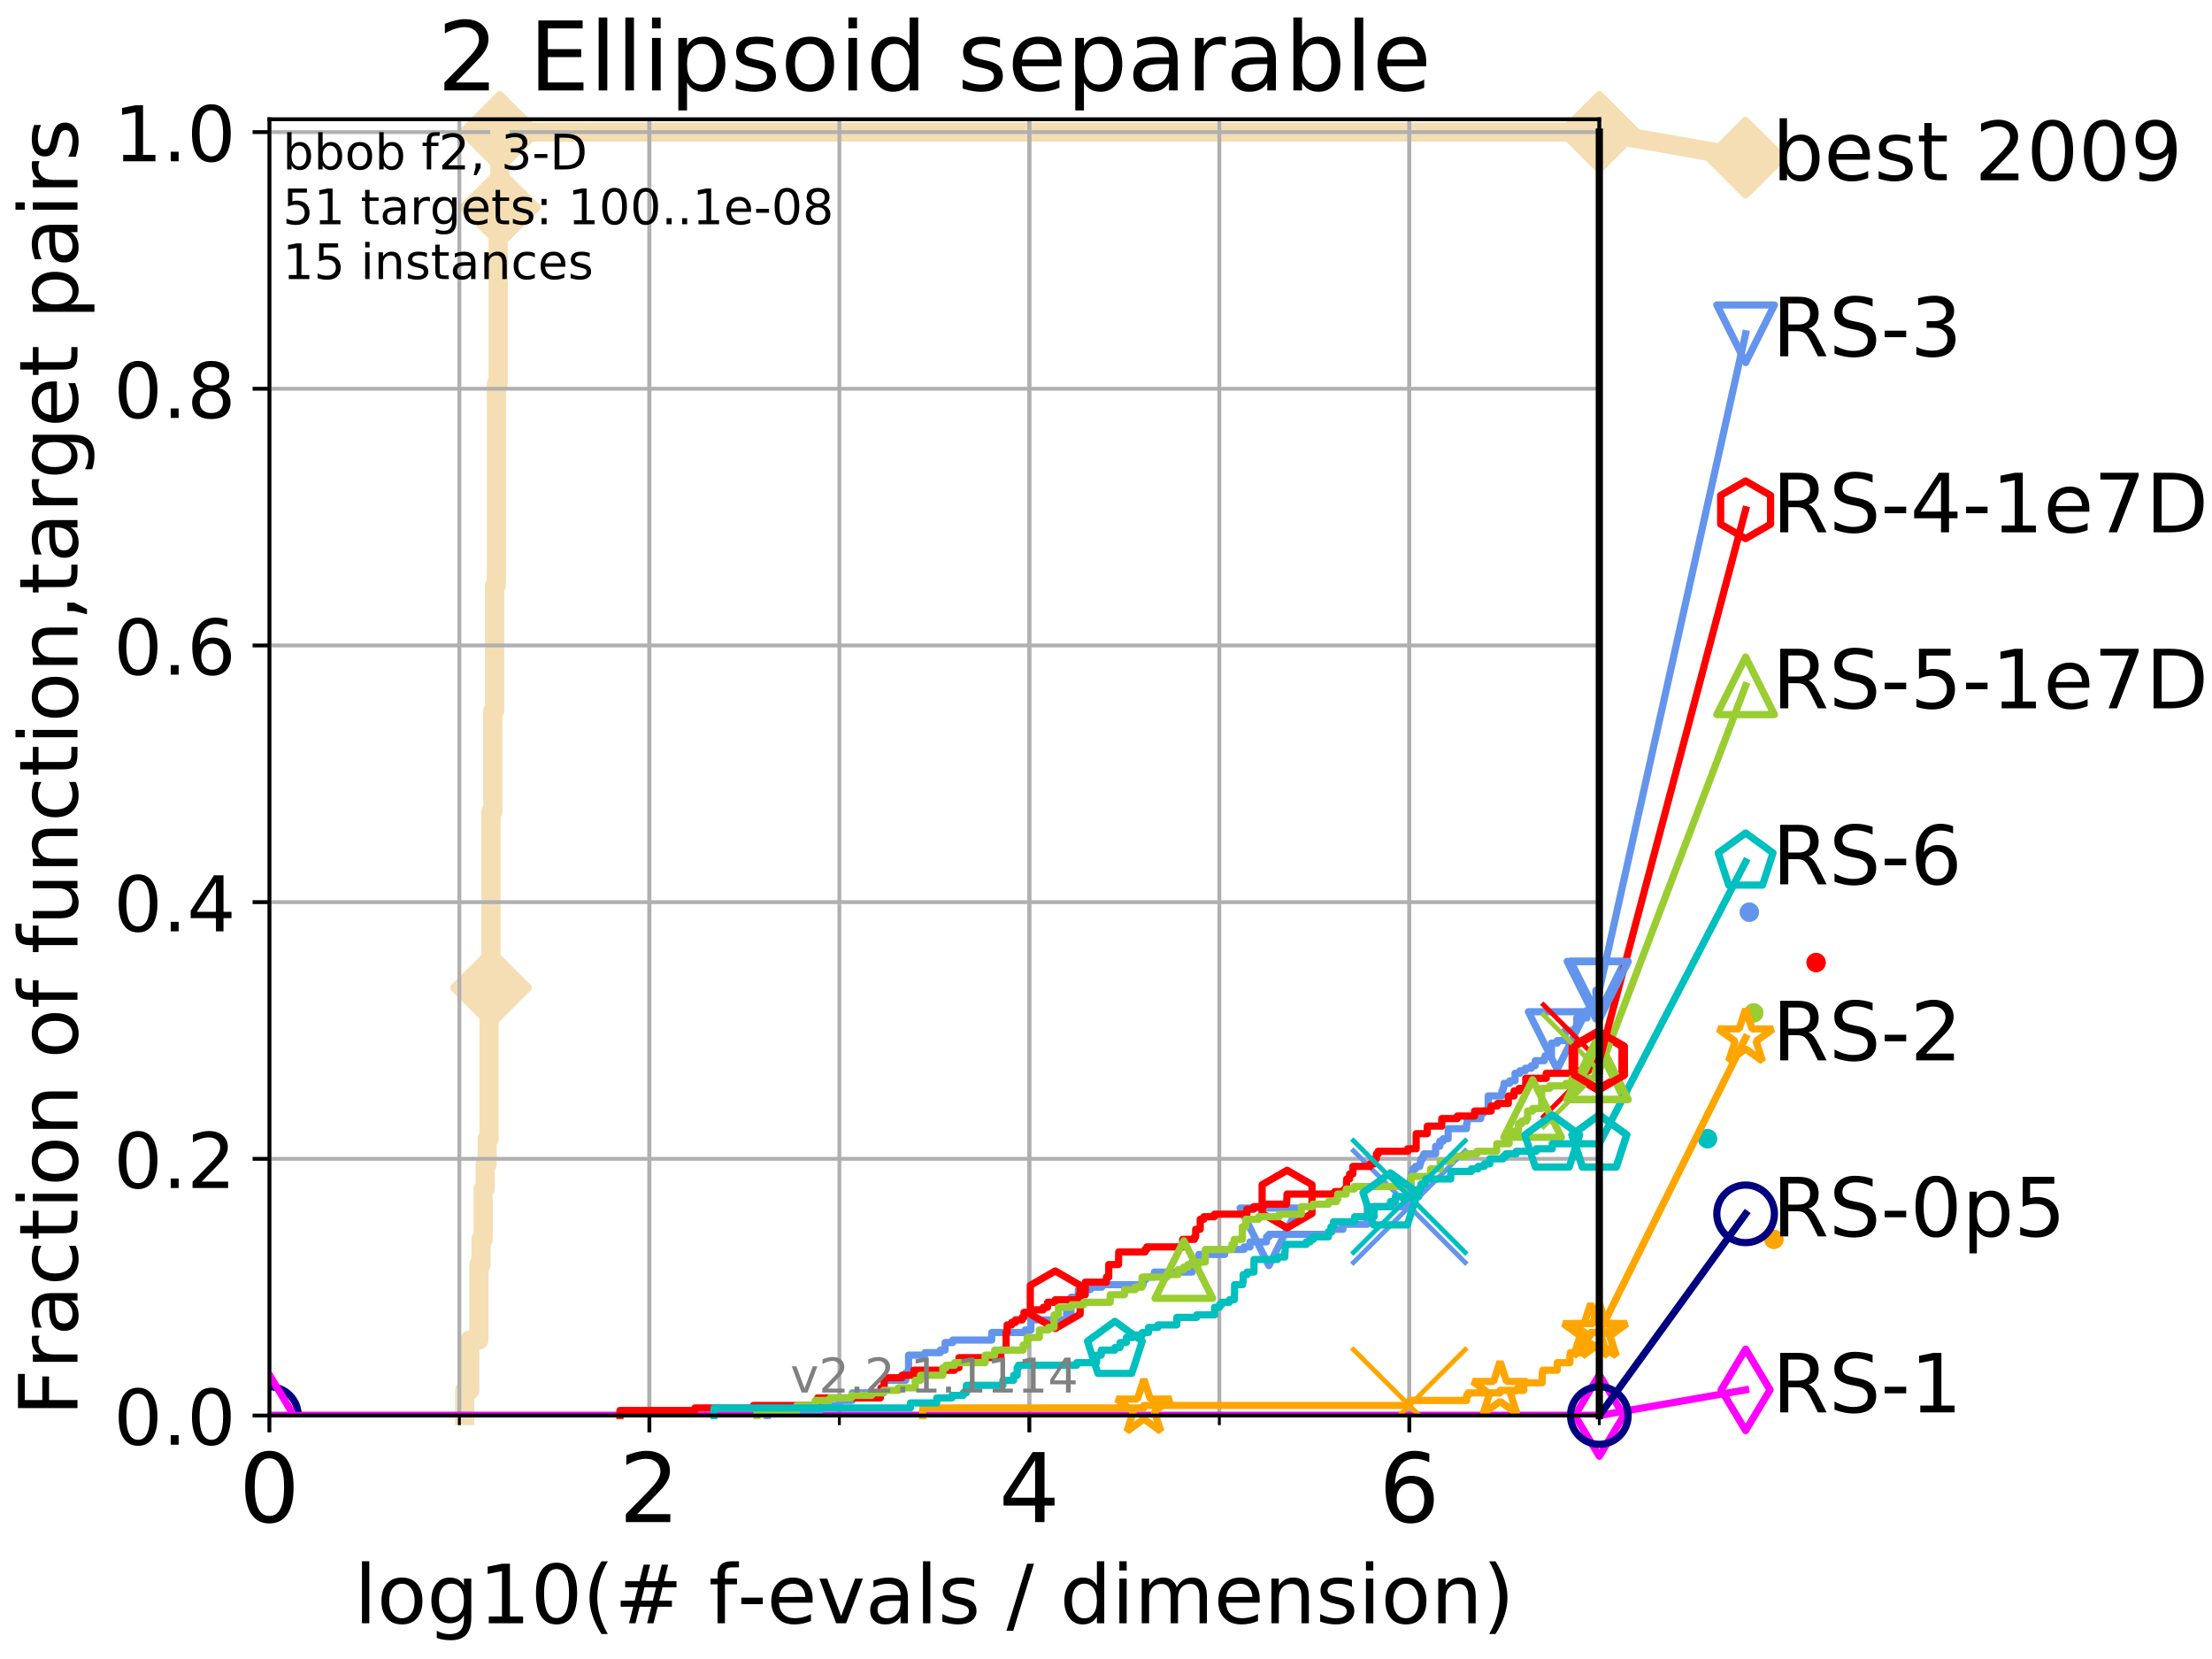 <?xml version="1.0" encoding="utf-8" standalone="no"?>
<!DOCTYPE svg PUBLIC "-//W3C//DTD SVG 1.1//EN"
  "http://www.w3.org/Graphics/SVG/1.1/DTD/svg11.dtd">
<!-- Created with matplotlib (http://matplotlib.org/) -->
<svg height="345.6pt" version="1.1" viewBox="0 0 460.8 345.6" width="460.8pt" xmlns="http://www.w3.org/2000/svg" xmlns:xlink="http://www.w3.org/1999/xlink">
 <defs>
  <style type="text/css">
*{stroke-linecap:butt;stroke-linejoin:round;}
  </style>
 </defs>
 <g id="figure_1">
  <g id="patch_1">
   <path d="M 0 345.6 
L 460.8 345.6 
L 460.8 0 
L 0 0 
z
" style="fill:#ffffff;"/>
  </g>
  <g id="axes_1">
   <g id="patch_2">
    <path d="M 56.12 294.88 
L 333.168 294.88 
L 333.168 24.84 
L 56.12 24.84 
z
" style="fill:#ffffff;"/>
   </g>
   <g id="line2d_1">
    <path d="M 96.808 294.88 
L 96.808 289.638 
L 97.85 289.638 
L 97.85 279.153 
L 99.761 279.153 
L 99.761 263.425 
L 100.208 263.425 
L 100.208 258.183 
L 100.643 258.183 
L 100.643 247.698 
L 101.068 247.698 
L 101.068 242.455 
L 101.482 242.455 
L 101.482 237.213 
L 101.886 237.213 
L 101.886 205.758 
L 102.281 205.758 
L 102.281 169.061 
L 102.668 169.061 
L 102.668 148.091 
L 103.045 148.091 
L 103.045 121.878 
L 103.415 121.878 
L 103.415 79.938 
L 103.777 79.938 
L 103.777 43.241 
L 104.131 43.241 
L 104.131 27.514 
L 333.168 27.514 
" style="fill:none;stroke:#f5deb3;stroke-linecap:square;stroke-width:4;"/>
   </g>
   <g id="line2d_2">
    <defs>
     <path d="M -0 7.778 
L 7.778 0 
L 0 -7.778 
L -7.778 -0 
z
" id="m3eaaa2fa1d" style="stroke:#f5deb3;stroke-linejoin:miter;stroke-width:1.5;"/>
    </defs>
    <g>
     <use style="fill:#f5deb3;stroke:#f5deb3;stroke-linejoin:miter;stroke-width:1.5;" x="102.281" xlink:href="#m3eaaa2fa1d" y="205.758"/>
     <use style="fill:#f5deb3;stroke:#f5deb3;stroke-linejoin:miter;stroke-width:1.5;" x="104.131" xlink:href="#m3eaaa2fa1d" y="43.241"/>
     <use style="fill:#f5deb3;stroke:#f5deb3;stroke-linejoin:miter;stroke-width:1.5;" x="104.131" xlink:href="#m3eaaa2fa1d" y="27.514"/>
     <use style="fill:#f5deb3;stroke:#f5deb3;stroke-linejoin:miter;stroke-width:1.5;" x="104.131" xlink:href="#m3eaaa2fa1d" y="27.514"/>
     <use style="fill:#f5deb3;stroke:#f5deb3;stroke-linejoin:miter;stroke-width:1.5;" x="333.168" xlink:href="#m3eaaa2fa1d" y="27.514"/>
    </g>
   </g>
   <g id="line2d_3">
    <path style="fill:none;stroke:#f5deb3;stroke-linecap:square;stroke-width:4;"/>
    <g/>
   </g>
   <g id="line2d_4">
    <path d="M 333.168 27.514 
L 363.643 32.861 
" style="fill:none;stroke:#f5deb3;stroke-linecap:square;stroke-width:4;"/>
    <g>
     <use style="fill:#f5deb3;stroke:#f5deb3;stroke-linejoin:miter;stroke-width:1.5;" x="333.168" xlink:href="#m3eaaa2fa1d" y="27.514"/>
     <use style="fill:#f5deb3;stroke:#f5deb3;stroke-linejoin:miter;stroke-width:1.5;" x="363.643" xlink:href="#m3eaaa2fa1d" y="32.861"/>
    </g>
   </g>
   <g id="matplotlib.axis_1">
    <g id="xtick_1">
     <g id="line2d_5">
      <path clip-path="url(#pd0094b8118)" d="M 56.12 294.88 
L 56.12 24.84 
" style="fill:none;stroke:#b0b0b0;stroke-linecap:square;stroke-width:0.8;"/>
     </g>
     <g id="line2d_6">
      <defs>
       <path d="M 0 0 
L 0 3.5 
" id="maeeaeb81b1" style="stroke:#000000;stroke-width:0.8;"/>
      </defs>
      <g>
       <use style="stroke:#000000;stroke-width:0.8;" x="56.12" xlink:href="#maeeaeb81b1" y="294.88"/>
      </g>
     </g>
     <g id="text_1">
      <!-- 0 -->
      <defs>
       <path d="M 31.781 66.406 
Q 24.172 66.406 20.328 58.906 
Q 16.5 51.422 16.5 36.375 
Q 16.5 21.391 20.328 13.891 
Q 24.172 6.391 31.781 6.391 
Q 39.453 6.391 43.281 13.891 
Q 47.125 21.391 47.125 36.375 
Q 47.125 51.422 43.281 58.906 
Q 39.453 66.406 31.781 66.406 
z
M 31.781 74.219 
Q 44.047 74.219 50.516 64.516 
Q 56.984 54.828 56.984 36.375 
Q 56.984 17.969 50.516 8.266 
Q 44.047 -1.422 31.781 -1.422 
Q 19.531 -1.422 13.062 8.266 
Q 6.594 17.969 6.594 36.375 
Q 6.594 54.828 13.062 64.516 
Q 19.531 74.219 31.781 74.219 
z
" id="DejaVuSans-30"/>
      </defs>
      <g transform="translate(49.758 317.077)scale(0.2 -0.2)">
       <use xlink:href="#DejaVuSans-30"/>
      </g>
     </g>
    </g>
    <g id="xtick_2">
     <g id="line2d_7">
      <path clip-path="url(#pd0094b8118)" d="M 135.277 294.88 
L 135.277 24.84 
" style="fill:none;stroke:#b0b0b0;stroke-linecap:square;stroke-width:0.8;"/>
     </g>
     <g id="line2d_8">
      <g>
       <use style="stroke:#000000;stroke-width:0.8;" x="135.277" xlink:href="#maeeaeb81b1" y="294.88"/>
      </g>
     </g>
     <g id="text_2">
      <!-- 2 -->
      <defs>
       <path d="M 19.188 8.297 
L 53.609 8.297 
L 53.609 0 
L 7.328 0 
L 7.328 8.297 
Q 12.938 14.109 22.625 23.891 
Q 32.328 33.688 34.812 36.531 
Q 39.547 41.844 41.422 45.531 
Q 43.312 49.219 43.312 52.781 
Q 43.312 58.594 39.234 62.25 
Q 35.156 65.922 28.609 65.922 
Q 23.969 65.922 18.812 64.312 
Q 13.672 62.703 7.812 59.422 
L 7.812 69.391 
Q 13.766 71.781 18.938 73 
Q 24.125 74.219 28.422 74.219 
Q 39.75 74.219 46.484 68.547 
Q 53.219 62.891 53.219 53.422 
Q 53.219 48.922 51.531 44.891 
Q 49.859 40.875 45.406 35.406 
Q 44.188 33.984 37.641 27.219 
Q 31.109 20.453 19.188 8.297 
z
" id="DejaVuSans-32"/>
      </defs>
      <g transform="translate(128.914 317.077)scale(0.2 -0.2)">
       <use xlink:href="#DejaVuSans-32"/>
      </g>
     </g>
    </g>
    <g id="xtick_3">
     <g id="line2d_9">
      <path clip-path="url(#pd0094b8118)" d="M 214.433 294.88 
L 214.433 24.84 
" style="fill:none;stroke:#b0b0b0;stroke-linecap:square;stroke-width:0.8;"/>
     </g>
     <g id="line2d_10">
      <g>
       <use style="stroke:#000000;stroke-width:0.8;" x="214.433" xlink:href="#maeeaeb81b1" y="294.88"/>
      </g>
     </g>
     <g id="text_3">
      <!-- 4 -->
      <defs>
       <path d="M 37.797 64.312 
L 12.891 25.391 
L 37.797 25.391 
z
M 35.203 72.906 
L 47.609 72.906 
L 47.609 25.391 
L 58.016 25.391 
L 58.016 17.188 
L 47.609 17.188 
L 47.609 0 
L 37.797 0 
L 37.797 17.188 
L 4.891 17.188 
L 4.891 26.703 
z
" id="DejaVuSans-34"/>
      </defs>
      <g transform="translate(208.071 317.077)scale(0.2 -0.2)">
       <use xlink:href="#DejaVuSans-34"/>
      </g>
     </g>
    </g>
    <g id="xtick_4">
     <g id="line2d_11">
      <path clip-path="url(#pd0094b8118)" d="M 293.59 294.88 
L 293.59 24.84 
" style="fill:none;stroke:#b0b0b0;stroke-linecap:square;stroke-width:0.8;"/>
     </g>
     <g id="line2d_12">
      <g>
       <use style="stroke:#000000;stroke-width:0.8;" x="293.59" xlink:href="#maeeaeb81b1" y="294.88"/>
      </g>
     </g>
     <g id="text_4">
      <!-- 6 -->
      <defs>
       <path d="M 33.016 40.375 
Q 26.375 40.375 22.484 35.828 
Q 18.609 31.297 18.609 23.391 
Q 18.609 15.531 22.484 10.953 
Q 26.375 6.391 33.016 6.391 
Q 39.656 6.391 43.531 10.953 
Q 47.406 15.531 47.406 23.391 
Q 47.406 31.297 43.531 35.828 
Q 39.656 40.375 33.016 40.375 
z
M 52.594 71.297 
L 52.594 62.312 
Q 48.875 64.062 45.094 64.984 
Q 41.312 65.922 37.594 65.922 
Q 27.828 65.922 22.672 59.328 
Q 17.531 52.734 16.797 39.406 
Q 19.672 43.656 24.016 45.922 
Q 28.375 48.188 33.594 48.188 
Q 44.578 48.188 50.953 41.516 
Q 57.328 34.859 57.328 23.391 
Q 57.328 12.156 50.688 5.359 
Q 44.047 -1.422 33.016 -1.422 
Q 20.359 -1.422 13.672 8.266 
Q 6.984 17.969 6.984 36.375 
Q 6.984 53.656 15.188 63.938 
Q 23.391 74.219 37.203 74.219 
Q 40.922 74.219 44.703 73.484 
Q 48.484 72.75 52.594 71.297 
z
" id="DejaVuSans-36"/>
      </defs>
      <g transform="translate(287.227 317.077)scale(0.2 -0.2)">
       <use xlink:href="#DejaVuSans-36"/>
      </g>
     </g>
    </g>
    <g id="xtick_5">
     <g id="line2d_13">
      <path clip-path="url(#pd0094b8118)" d="M 56.12 294.88 
L 56.12 24.84 
" style="fill:none;stroke:#b0b0b0;stroke-linecap:square;stroke-width:0.8;"/>
     </g>
     <g id="line2d_14">
      <defs>
       <path d="M 0 0 
L 0 2 
" id="m2ffff3ee9a" style="stroke:#000000;stroke-width:0.6;"/>
      </defs>
      <g>
       <use style="stroke:#000000;stroke-width:0.6;" x="56.12" xlink:href="#m2ffff3ee9a" y="294.88"/>
      </g>
     </g>
    </g>
    <g id="xtick_6">
     <g id="line2d_15">
      <path clip-path="url(#pd0094b8118)" d="M 95.698 294.88 
L 95.698 24.84 
" style="fill:none;stroke:#b0b0b0;stroke-linecap:square;stroke-width:0.8;"/>
     </g>
     <g id="line2d_16">
      <g>
       <use style="stroke:#000000;stroke-width:0.6;" x="95.698" xlink:href="#m2ffff3ee9a" y="294.88"/>
      </g>
     </g>
    </g>
    <g id="xtick_7">
     <g id="line2d_17">
      <path clip-path="url(#pd0094b8118)" d="M 135.277 294.88 
L 135.277 24.84 
" style="fill:none;stroke:#b0b0b0;stroke-linecap:square;stroke-width:0.8;"/>
     </g>
     <g id="line2d_18">
      <g>
       <use style="stroke:#000000;stroke-width:0.6;" x="135.277" xlink:href="#m2ffff3ee9a" y="294.88"/>
      </g>
     </g>
    </g>
    <g id="xtick_8">
     <g id="line2d_19">
      <path clip-path="url(#pd0094b8118)" d="M 174.855 294.88 
L 174.855 24.84 
" style="fill:none;stroke:#b0b0b0;stroke-linecap:square;stroke-width:0.8;"/>
     </g>
     <g id="line2d_20">
      <g>
       <use style="stroke:#000000;stroke-width:0.6;" x="174.855" xlink:href="#m2ffff3ee9a" y="294.88"/>
      </g>
     </g>
    </g>
    <g id="xtick_9">
     <g id="line2d_21">
      <path clip-path="url(#pd0094b8118)" d="M 214.433 294.88 
L 214.433 24.84 
" style="fill:none;stroke:#b0b0b0;stroke-linecap:square;stroke-width:0.8;"/>
     </g>
     <g id="line2d_22">
      <g>
       <use style="stroke:#000000;stroke-width:0.6;" x="214.433" xlink:href="#m2ffff3ee9a" y="294.88"/>
      </g>
     </g>
    </g>
    <g id="xtick_10">
     <g id="line2d_23">
      <path clip-path="url(#pd0094b8118)" d="M 254.011 294.88 
L 254.011 24.84 
" style="fill:none;stroke:#b0b0b0;stroke-linecap:square;stroke-width:0.8;"/>
     </g>
     <g id="line2d_24">
      <g>
       <use style="stroke:#000000;stroke-width:0.6;" x="254.011" xlink:href="#m2ffff3ee9a" y="294.88"/>
      </g>
     </g>
    </g>
    <g id="xtick_11">
     <g id="line2d_25">
      <path clip-path="url(#pd0094b8118)" d="M 293.59 294.88 
L 293.59 24.84 
" style="fill:none;stroke:#b0b0b0;stroke-linecap:square;stroke-width:0.8;"/>
     </g>
     <g id="line2d_26">
      <g>
       <use style="stroke:#000000;stroke-width:0.6;" x="293.59" xlink:href="#m2ffff3ee9a" y="294.88"/>
      </g>
     </g>
    </g>
    <g id="xtick_12">
     <g id="line2d_27">
      <path clip-path="url(#pd0094b8118)" d="M 333.168 294.88 
L 333.168 24.84 
" style="fill:none;stroke:#b0b0b0;stroke-linecap:square;stroke-width:0.8;"/>
     </g>
     <g id="line2d_28">
      <g>
       <use style="stroke:#000000;stroke-width:0.6;" x="333.168" xlink:href="#m2ffff3ee9a" y="294.88"/>
      </g>
     </g>
    </g>
    <g id="text_5">
     <!-- log10(# f-evals / dimension) -->
     <defs>
      <path d="M 9.422 75.984 
L 18.406 75.984 
L 18.406 0 
L 9.422 0 
z
" id="DejaVuSans-6c"/>
      <path d="M 30.609 48.391 
Q 23.391 48.391 19.188 42.75 
Q 14.984 37.109 14.984 27.297 
Q 14.984 17.484 19.156 11.844 
Q 23.344 6.203 30.609 6.203 
Q 37.797 6.203 41.984 11.859 
Q 46.188 17.531 46.188 27.297 
Q 46.188 37.016 41.984 42.703 
Q 37.797 48.391 30.609 48.391 
z
M 30.609 56 
Q 42.328 56 49.016 48.375 
Q 55.719 40.766 55.719 27.297 
Q 55.719 13.875 49.016 6.219 
Q 42.328 -1.422 30.609 -1.422 
Q 18.844 -1.422 12.172 6.219 
Q 5.516 13.875 5.516 27.297 
Q 5.516 40.766 12.172 48.375 
Q 18.844 56 30.609 56 
z
" id="DejaVuSans-6f"/>
      <path d="M 45.406 27.984 
Q 45.406 37.75 41.375 43.109 
Q 37.359 48.484 30.078 48.484 
Q 22.859 48.484 18.828 43.109 
Q 14.797 37.75 14.797 27.984 
Q 14.797 18.266 18.828 12.891 
Q 22.859 7.516 30.078 7.516 
Q 37.359 7.516 41.375 12.891 
Q 45.406 18.266 45.406 27.984 
z
M 54.391 6.781 
Q 54.391 -7.172 48.188 -13.984 
Q 42 -20.797 29.203 -20.797 
Q 24.469 -20.797 20.266 -20.094 
Q 16.062 -19.391 12.109 -17.922 
L 12.109 -9.188 
Q 16.062 -11.328 19.922 -12.344 
Q 23.781 -13.375 27.781 -13.375 
Q 36.625 -13.375 41.016 -8.766 
Q 45.406 -4.156 45.406 5.172 
L 45.406 9.625 
Q 42.625 4.781 38.281 2.391 
Q 33.938 0 27.875 0 
Q 17.828 0 11.672 7.656 
Q 5.516 15.328 5.516 27.984 
Q 5.516 40.672 11.672 48.328 
Q 17.828 56 27.875 56 
Q 33.938 56 38.281 53.609 
Q 42.625 51.219 45.406 46.391 
L 45.406 54.688 
L 54.391 54.688 
z
" id="DejaVuSans-67"/>
      <path d="M 12.406 8.297 
L 28.516 8.297 
L 28.516 63.922 
L 10.984 60.406 
L 10.984 69.391 
L 28.422 72.906 
L 38.281 72.906 
L 38.281 8.297 
L 54.391 8.297 
L 54.391 0 
L 12.406 0 
z
" id="DejaVuSans-31"/>
      <path d="M 31 75.875 
Q 24.469 64.656 21.281 53.656 
Q 18.109 42.672 18.109 31.391 
Q 18.109 20.125 21.312 9.062 
Q 24.516 -2 31 -13.188 
L 23.188 -13.188 
Q 15.875 -1.703 12.234 9.375 
Q 8.594 20.453 8.594 31.391 
Q 8.594 42.281 12.203 53.312 
Q 15.828 64.359 23.188 75.875 
z
" id="DejaVuSans-28"/>
      <path d="M 51.125 44 
L 36.922 44 
L 32.812 27.688 
L 47.125 27.688 
z
M 43.797 71.781 
L 38.719 51.516 
L 52.984 51.516 
L 58.109 71.781 
L 65.922 71.781 
L 60.891 51.516 
L 76.125 51.516 
L 76.125 44 
L 58.984 44 
L 54.984 27.688 
L 70.516 27.688 
L 70.516 20.219 
L 53.078 20.219 
L 48 0 
L 40.188 0 
L 45.219 20.219 
L 30.906 20.219 
L 25.875 0 
L 18.016 0 
L 23.094 20.219 
L 7.719 20.219 
L 7.719 27.688 
L 24.906 27.688 
L 29 44 
L 13.281 44 
L 13.281 51.516 
L 30.906 51.516 
L 35.891 71.781 
z
" id="DejaVuSans-23"/>
      <path id="DejaVuSans-20"/>
      <path d="M 37.109 75.984 
L 37.109 68.5 
L 28.516 68.5 
Q 23.688 68.5 21.797 66.547 
Q 19.922 64.594 19.922 59.516 
L 19.922 54.688 
L 34.719 54.688 
L 34.719 47.703 
L 19.922 47.703 
L 19.922 0 
L 10.891 0 
L 10.891 47.703 
L 2.297 47.703 
L 2.297 54.688 
L 10.891 54.688 
L 10.891 58.5 
Q 10.891 67.625 15.141 71.797 
Q 19.391 75.984 28.609 75.984 
z
" id="DejaVuSans-66"/>
      <path d="M 4.891 31.391 
L 31.203 31.391 
L 31.203 23.391 
L 4.891 23.391 
z
" id="DejaVuSans-2d"/>
      <path d="M 56.203 29.594 
L 56.203 25.203 
L 14.891 25.203 
Q 15.484 15.922 20.484 11.062 
Q 25.484 6.203 34.422 6.203 
Q 39.594 6.203 44.453 7.469 
Q 49.312 8.734 54.109 11.281 
L 54.109 2.781 
Q 49.266 0.734 44.188 -0.344 
Q 39.109 -1.422 33.891 -1.422 
Q 20.797 -1.422 13.156 6.188 
Q 5.516 13.812 5.516 26.812 
Q 5.516 40.234 12.766 48.109 
Q 20.016 56 32.328 56 
Q 43.359 56 49.781 48.891 
Q 56.203 41.797 56.203 29.594 
z
M 47.219 32.234 
Q 47.125 39.594 43.094 43.984 
Q 39.062 48.391 32.422 48.391 
Q 24.906 48.391 20.391 44.141 
Q 15.875 39.891 15.188 32.172 
z
" id="DejaVuSans-65"/>
      <path d="M 2.984 54.688 
L 12.5 54.688 
L 29.594 8.797 
L 46.688 54.688 
L 56.203 54.688 
L 35.688 0 
L 23.484 0 
z
" id="DejaVuSans-76"/>
      <path d="M 34.281 27.484 
Q 23.391 27.484 19.188 25 
Q 14.984 22.516 14.984 16.5 
Q 14.984 11.719 18.141 8.906 
Q 21.297 6.109 26.703 6.109 
Q 34.188 6.109 38.703 11.406 
Q 43.219 16.703 43.219 25.484 
L 43.219 27.484 
z
M 52.203 31.203 
L 52.203 0 
L 43.219 0 
L 43.219 8.297 
Q 40.141 3.328 35.547 0.953 
Q 30.953 -1.422 24.312 -1.422 
Q 15.922 -1.422 10.953 3.297 
Q 6 8.016 6 15.922 
Q 6 25.141 12.172 29.828 
Q 18.359 34.516 30.609 34.516 
L 43.219 34.516 
L 43.219 35.406 
Q 43.219 41.609 39.141 45 
Q 35.062 48.391 27.688 48.391 
Q 23 48.391 18.547 47.266 
Q 14.109 46.141 10.016 43.891 
L 10.016 52.203 
Q 14.938 54.109 19.578 55.047 
Q 24.219 56 28.609 56 
Q 40.484 56 46.344 49.844 
Q 52.203 43.703 52.203 31.203 
z
" id="DejaVuSans-61"/>
      <path d="M 44.281 53.078 
L 44.281 44.578 
Q 40.484 46.531 36.375 47.5 
Q 32.281 48.484 27.875 48.484 
Q 21.188 48.484 17.844 46.438 
Q 14.5 44.391 14.5 40.281 
Q 14.5 37.156 16.891 35.375 
Q 19.281 33.594 26.516 31.984 
L 29.594 31.297 
Q 39.156 29.25 43.188 25.516 
Q 47.219 21.781 47.219 15.094 
Q 47.219 7.469 41.188 3.016 
Q 35.156 -1.422 24.609 -1.422 
Q 20.219 -1.422 15.453 -0.562 
Q 10.688 0.297 5.422 2 
L 5.422 11.281 
Q 10.406 8.688 15.234 7.391 
Q 20.062 6.109 24.812 6.109 
Q 31.156 6.109 34.562 8.281 
Q 37.984 10.453 37.984 14.406 
Q 37.984 18.062 35.516 20.016 
Q 33.062 21.969 24.703 23.781 
L 21.578 24.516 
Q 13.234 26.266 9.516 29.906 
Q 5.812 33.547 5.812 39.891 
Q 5.812 47.609 11.281 51.797 
Q 16.75 56 26.812 56 
Q 31.781 56 36.172 55.266 
Q 40.578 54.547 44.281 53.078 
z
" id="DejaVuSans-73"/>
      <path d="M 25.391 72.906 
L 33.688 72.906 
L 8.297 -9.281 
L 0 -9.281 
z
" id="DejaVuSans-2f"/>
      <path d="M 45.406 46.391 
L 45.406 75.984 
L 54.391 75.984 
L 54.391 0 
L 45.406 0 
L 45.406 8.203 
Q 42.578 3.328 38.25 0.953 
Q 33.938 -1.422 27.875 -1.422 
Q 17.969 -1.422 11.734 6.484 
Q 5.516 14.406 5.516 27.297 
Q 5.516 40.188 11.734 48.094 
Q 17.969 56 27.875 56 
Q 33.938 56 38.25 53.625 
Q 42.578 51.266 45.406 46.391 
z
M 14.797 27.297 
Q 14.797 17.391 18.875 11.75 
Q 22.953 6.109 30.078 6.109 
Q 37.203 6.109 41.297 11.75 
Q 45.406 17.391 45.406 27.297 
Q 45.406 37.203 41.297 42.844 
Q 37.203 48.484 30.078 48.484 
Q 22.953 48.484 18.875 42.844 
Q 14.797 37.203 14.797 27.297 
z
" id="DejaVuSans-64"/>
      <path d="M 9.422 54.688 
L 18.406 54.688 
L 18.406 0 
L 9.422 0 
z
M 9.422 75.984 
L 18.406 75.984 
L 18.406 64.594 
L 9.422 64.594 
z
" id="DejaVuSans-69"/>
      <path d="M 52 44.188 
Q 55.375 50.25 60.062 53.125 
Q 64.75 56 71.094 56 
Q 79.641 56 84.281 50.016 
Q 88.922 44.047 88.922 33.016 
L 88.922 0 
L 79.891 0 
L 79.891 32.719 
Q 79.891 40.578 77.094 44.375 
Q 74.312 48.188 68.609 48.188 
Q 61.625 48.188 57.562 43.547 
Q 53.516 38.922 53.516 30.906 
L 53.516 0 
L 44.484 0 
L 44.484 32.719 
Q 44.484 40.625 41.703 44.406 
Q 38.922 48.188 33.109 48.188 
Q 26.219 48.188 22.156 43.531 
Q 18.109 38.875 18.109 30.906 
L 18.109 0 
L 9.078 0 
L 9.078 54.688 
L 18.109 54.688 
L 18.109 46.188 
Q 21.188 51.219 25.484 53.609 
Q 29.781 56 35.688 56 
Q 41.656 56 45.828 52.969 
Q 50 49.953 52 44.188 
z
" id="DejaVuSans-6d"/>
      <path d="M 54.891 33.016 
L 54.891 0 
L 45.906 0 
L 45.906 32.719 
Q 45.906 40.484 42.875 44.328 
Q 39.844 48.188 33.797 48.188 
Q 26.516 48.188 22.312 43.547 
Q 18.109 38.922 18.109 30.906 
L 18.109 0 
L 9.078 0 
L 9.078 54.688 
L 18.109 54.688 
L 18.109 46.188 
Q 21.344 51.125 25.703 53.562 
Q 30.078 56 35.797 56 
Q 45.219 56 50.047 50.172 
Q 54.891 44.344 54.891 33.016 
z
" id="DejaVuSans-6e"/>
      <path d="M 8.016 75.875 
L 15.828 75.875 
Q 23.141 64.359 26.781 53.312 
Q 30.422 42.281 30.422 31.391 
Q 30.422 20.453 26.781 9.375 
Q 23.141 -1.703 15.828 -13.188 
L 8.016 -13.188 
Q 14.5 -2 17.703 9.062 
Q 20.906 20.125 20.906 31.391 
Q 20.906 42.672 17.703 53.656 
Q 14.5 64.656 8.016 75.875 
z
" id="DejaVuSans-29"/>
     </defs>
     <g transform="translate(73.803 338.154)scale(0.17 -0.17)">
      <use xlink:href="#DejaVuSans-6c"/>
      <use x="27.783" xlink:href="#DejaVuSans-6f"/>
      <use x="88.965" xlink:href="#DejaVuSans-67"/>
      <use x="152.441" xlink:href="#DejaVuSans-31"/>
      <use x="216.064" xlink:href="#DejaVuSans-30"/>
      <use x="279.688" xlink:href="#DejaVuSans-28"/>
      <use x="318.701" xlink:href="#DejaVuSans-23"/>
      <use x="402.49" xlink:href="#DejaVuSans-20"/>
      <use x="434.277" xlink:href="#DejaVuSans-66"/>
      <use x="469.404" xlink:href="#DejaVuSans-2d"/>
      <use x="505.488" xlink:href="#DejaVuSans-65"/>
      <use x="567.012" xlink:href="#DejaVuSans-76"/>
      <use x="626.191" xlink:href="#DejaVuSans-61"/>
      <use x="687.471" xlink:href="#DejaVuSans-6c"/>
      <use x="715.254" xlink:href="#DejaVuSans-73"/>
      <use x="767.354" xlink:href="#DejaVuSans-20"/>
      <use x="799.141" xlink:href="#DejaVuSans-2f"/>
      <use x="832.832" xlink:href="#DejaVuSans-20"/>
      <use x="864.619" xlink:href="#DejaVuSans-64"/>
      <use x="928.096" xlink:href="#DejaVuSans-69"/>
      <use x="955.879" xlink:href="#DejaVuSans-6d"/>
      <use x="1053.291" xlink:href="#DejaVuSans-65"/>
      <use x="1114.814" xlink:href="#DejaVuSans-6e"/>
      <use x="1178.193" xlink:href="#DejaVuSans-73"/>
      <use x="1230.293" xlink:href="#DejaVuSans-69"/>
      <use x="1258.076" xlink:href="#DejaVuSans-6f"/>
      <use x="1319.258" xlink:href="#DejaVuSans-6e"/>
      <use x="1382.637" xlink:href="#DejaVuSans-29"/>
     </g>
    </g>
   </g>
   <g id="matplotlib.axis_2">
    <g id="ytick_1">
     <g id="line2d_29">
      <path clip-path="url(#pd0094b8118)" d="M 56.12 294.88 
L 333.168 294.88 
" style="fill:none;stroke:#b0b0b0;stroke-linecap:square;stroke-width:0.8;"/>
     </g>
     <g id="line2d_30">
      <defs>
       <path d="M 0 0 
L -3.5 0 
" id="m761b26057a" style="stroke:#000000;stroke-width:0.8;"/>
      </defs>
      <g>
       <use style="stroke:#000000;stroke-width:0.8;" x="56.12" xlink:href="#m761b26057a" y="294.88"/>
      </g>
     </g>
     <g id="text_6">
      <!-- 0.0 -->
      <defs>
       <path d="M 10.688 12.406 
L 21 12.406 
L 21 0 
L 10.688 0 
z
" id="DejaVuSans-2e"/>
      </defs>
      <g transform="translate(23.675 300.959)scale(0.16 -0.16)">
       <use xlink:href="#DejaVuSans-30"/>
       <use x="63.623" xlink:href="#DejaVuSans-2e"/>
       <use x="95.41" xlink:href="#DejaVuSans-30"/>
      </g>
     </g>
    </g>
    <g id="ytick_2">
     <g id="line2d_31">
      <path clip-path="url(#pd0094b8118)" d="M 56.12 241.407 
L 333.168 241.407 
" style="fill:none;stroke:#b0b0b0;stroke-linecap:square;stroke-width:0.8;"/>
     </g>
     <g id="line2d_32">
      <g>
       <use style="stroke:#000000;stroke-width:0.8;" x="56.12" xlink:href="#m761b26057a" y="241.407"/>
      </g>
     </g>
     <g id="text_7">
      <!-- 0.2 -->
      <g transform="translate(23.675 247.485)scale(0.16 -0.16)">
       <use xlink:href="#DejaVuSans-30"/>
       <use x="63.623" xlink:href="#DejaVuSans-2e"/>
       <use x="95.41" xlink:href="#DejaVuSans-32"/>
      </g>
     </g>
    </g>
    <g id="ytick_3">
     <g id="line2d_33">
      <path clip-path="url(#pd0094b8118)" d="M 56.12 187.933 
L 333.168 187.933 
" style="fill:none;stroke:#b0b0b0;stroke-linecap:square;stroke-width:0.8;"/>
     </g>
     <g id="line2d_34">
      <g>
       <use style="stroke:#000000;stroke-width:0.8;" x="56.12" xlink:href="#m761b26057a" y="187.933"/>
      </g>
     </g>
     <g id="text_8">
      <!-- 0.4 -->
      <g transform="translate(23.675 194.012)scale(0.16 -0.16)">
       <use xlink:href="#DejaVuSans-30"/>
       <use x="63.623" xlink:href="#DejaVuSans-2e"/>
       <use x="95.41" xlink:href="#DejaVuSans-34"/>
      </g>
     </g>
    </g>
    <g id="ytick_4">
     <g id="line2d_35">
      <path clip-path="url(#pd0094b8118)" d="M 56.12 134.46 
L 333.168 134.46 
" style="fill:none;stroke:#b0b0b0;stroke-linecap:square;stroke-width:0.8;"/>
     </g>
     <g id="line2d_36">
      <g>
       <use style="stroke:#000000;stroke-width:0.8;" x="56.12" xlink:href="#m761b26057a" y="134.46"/>
      </g>
     </g>
     <g id="text_9">
      <!-- 0.6 -->
      <g transform="translate(23.675 140.539)scale(0.16 -0.16)">
       <use xlink:href="#DejaVuSans-30"/>
       <use x="63.623" xlink:href="#DejaVuSans-2e"/>
       <use x="95.41" xlink:href="#DejaVuSans-36"/>
      </g>
     </g>
    </g>
    <g id="ytick_5">
     <g id="line2d_37">
      <path clip-path="url(#pd0094b8118)" d="M 56.12 80.987 
L 333.168 80.987 
" style="fill:none;stroke:#b0b0b0;stroke-linecap:square;stroke-width:0.8;"/>
     </g>
     <g id="line2d_38">
      <g>
       <use style="stroke:#000000;stroke-width:0.8;" x="56.12" xlink:href="#m761b26057a" y="80.987"/>
      </g>
     </g>
     <g id="text_10">
      <!-- 0.8 -->
      <defs>
       <path d="M 31.781 34.625 
Q 24.75 34.625 20.719 30.859 
Q 16.703 27.094 16.703 20.516 
Q 16.703 13.922 20.719 10.156 
Q 24.75 6.391 31.781 6.391 
Q 38.812 6.391 42.859 10.172 
Q 46.922 13.969 46.922 20.516 
Q 46.922 27.094 42.891 30.859 
Q 38.875 34.625 31.781 34.625 
z
M 21.922 38.812 
Q 15.578 40.375 12.031 44.719 
Q 8.5 49.078 8.5 55.328 
Q 8.5 64.062 14.719 69.141 
Q 20.953 74.219 31.781 74.219 
Q 42.672 74.219 48.875 69.141 
Q 55.078 64.062 55.078 55.328 
Q 55.078 49.078 51.531 44.719 
Q 48 40.375 41.703 38.812 
Q 48.828 37.156 52.797 32.312 
Q 56.781 27.484 56.781 20.516 
Q 56.781 9.906 50.312 4.234 
Q 43.844 -1.422 31.781 -1.422 
Q 19.734 -1.422 13.25 4.234 
Q 6.781 9.906 6.781 20.516 
Q 6.781 27.484 10.781 32.312 
Q 14.797 37.156 21.922 38.812 
z
M 18.312 54.391 
Q 18.312 48.734 21.844 45.562 
Q 25.391 42.391 31.781 42.391 
Q 38.141 42.391 41.719 45.562 
Q 45.312 48.734 45.312 54.391 
Q 45.312 60.062 41.719 63.234 
Q 38.141 66.406 31.781 66.406 
Q 25.391 66.406 21.844 63.234 
Q 18.312 60.062 18.312 54.391 
z
" id="DejaVuSans-38"/>
      </defs>
      <g transform="translate(23.675 87.066)scale(0.16 -0.16)">
       <use xlink:href="#DejaVuSans-30"/>
       <use x="63.623" xlink:href="#DejaVuSans-2e"/>
       <use x="95.41" xlink:href="#DejaVuSans-38"/>
      </g>
     </g>
    </g>
    <g id="ytick_6">
     <g id="line2d_39">
      <path clip-path="url(#pd0094b8118)" d="M 56.12 27.514 
L 333.168 27.514 
" style="fill:none;stroke:#b0b0b0;stroke-linecap:square;stroke-width:0.8;"/>
     </g>
     <g id="line2d_40">
      <g>
       <use style="stroke:#000000;stroke-width:0.8;" x="56.12" xlink:href="#m761b26057a" y="27.514"/>
      </g>
     </g>
     <g id="text_11">
      <!-- 1.0 -->
      <g transform="translate(23.675 33.592)scale(0.16 -0.16)">
       <use xlink:href="#DejaVuSans-31"/>
       <use x="63.623" xlink:href="#DejaVuSans-2e"/>
       <use x="95.41" xlink:href="#DejaVuSans-30"/>
      </g>
     </g>
    </g>
    <g id="text_12">
     <!-- Fraction of function,target pairs -->
     <defs>
      <path d="M 9.812 72.906 
L 51.703 72.906 
L 51.703 64.594 
L 19.672 64.594 
L 19.672 43.109 
L 48.578 43.109 
L 48.578 34.812 
L 19.672 34.812 
L 19.672 0 
L 9.812 0 
z
" id="DejaVuSans-46"/>
      <path d="M 41.109 46.297 
Q 39.594 47.172 37.812 47.578 
Q 36.031 48 33.891 48 
Q 26.266 48 22.188 43.047 
Q 18.109 38.094 18.109 28.812 
L 18.109 0 
L 9.078 0 
L 9.078 54.688 
L 18.109 54.688 
L 18.109 46.188 
Q 20.953 51.172 25.484 53.578 
Q 30.031 56 36.531 56 
Q 37.453 56 38.578 55.875 
Q 39.703 55.766 41.062 55.516 
z
" id="DejaVuSans-72"/>
      <path d="M 48.781 52.594 
L 48.781 44.188 
Q 44.969 46.297 41.141 47.344 
Q 37.312 48.391 33.406 48.391 
Q 24.656 48.391 19.812 42.844 
Q 14.984 37.312 14.984 27.297 
Q 14.984 17.281 19.812 11.734 
Q 24.656 6.203 33.406 6.203 
Q 37.312 6.203 41.141 7.25 
Q 44.969 8.297 48.781 10.406 
L 48.781 2.094 
Q 45.016 0.344 40.984 -0.531 
Q 36.969 -1.422 32.422 -1.422 
Q 20.062 -1.422 12.781 6.344 
Q 5.516 14.109 5.516 27.297 
Q 5.516 40.672 12.859 48.328 
Q 20.219 56 33.016 56 
Q 37.156 56 41.109 55.141 
Q 45.062 54.297 48.781 52.594 
z
" id="DejaVuSans-63"/>
      <path d="M 18.312 70.219 
L 18.312 54.688 
L 36.812 54.688 
L 36.812 47.703 
L 18.312 47.703 
L 18.312 18.016 
Q 18.312 11.328 20.141 9.422 
Q 21.969 7.516 27.594 7.516 
L 36.812 7.516 
L 36.812 0 
L 27.594 0 
Q 17.188 0 13.234 3.875 
Q 9.281 7.766 9.281 18.016 
L 9.281 47.703 
L 2.688 47.703 
L 2.688 54.688 
L 9.281 54.688 
L 9.281 70.219 
z
" id="DejaVuSans-74"/>
      <path d="M 8.5 21.578 
L 8.5 54.688 
L 17.484 54.688 
L 17.484 21.922 
Q 17.484 14.156 20.5 10.266 
Q 23.531 6.391 29.594 6.391 
Q 36.859 6.391 41.078 11.031 
Q 45.312 15.672 45.312 23.688 
L 45.312 54.688 
L 54.297 54.688 
L 54.297 0 
L 45.312 0 
L 45.312 8.406 
Q 42.047 3.422 37.719 1 
Q 33.406 -1.422 27.688 -1.422 
Q 18.266 -1.422 13.375 4.438 
Q 8.5 10.297 8.5 21.578 
z
M 31.109 56 
z
" id="DejaVuSans-75"/>
      <path d="M 11.719 12.406 
L 22.016 12.406 
L 22.016 4 
L 14.016 -11.625 
L 7.719 -11.625 
L 11.719 4 
z
" id="DejaVuSans-2c"/>
      <path d="M 18.109 8.203 
L 18.109 -20.797 
L 9.078 -20.797 
L 9.078 54.688 
L 18.109 54.688 
L 18.109 46.391 
Q 20.953 51.266 25.266 53.625 
Q 29.594 56 35.594 56 
Q 45.562 56 51.781 48.094 
Q 58.016 40.188 58.016 27.297 
Q 58.016 14.406 51.781 6.484 
Q 45.562 -1.422 35.594 -1.422 
Q 29.594 -1.422 25.266 0.953 
Q 20.953 3.328 18.109 8.203 
z
M 48.688 27.297 
Q 48.688 37.203 44.609 42.844 
Q 40.531 48.484 33.406 48.484 
Q 26.266 48.484 22.188 42.844 
Q 18.109 37.203 18.109 27.297 
Q 18.109 17.391 22.188 11.75 
Q 26.266 6.109 33.406 6.109 
Q 40.531 6.109 44.609 11.75 
Q 48.688 17.391 48.688 27.297 
z
" id="DejaVuSans-70"/>
     </defs>
     <g transform="translate(16.14 294.999)rotate(-90)scale(0.17 -0.17)">
      <use xlink:href="#DejaVuSans-46"/>
      <use x="57.41" xlink:href="#DejaVuSans-72"/>
      <use x="98.523" xlink:href="#DejaVuSans-61"/>
      <use x="159.803" xlink:href="#DejaVuSans-63"/>
      <use x="214.783" xlink:href="#DejaVuSans-74"/>
      <use x="253.992" xlink:href="#DejaVuSans-69"/>
      <use x="281.775" xlink:href="#DejaVuSans-6f"/>
      <use x="342.957" xlink:href="#DejaVuSans-6e"/>
      <use x="406.336" xlink:href="#DejaVuSans-20"/>
      <use x="438.123" xlink:href="#DejaVuSans-6f"/>
      <use x="499.305" xlink:href="#DejaVuSans-66"/>
      <use x="534.51" xlink:href="#DejaVuSans-20"/>
      <use x="566.297" xlink:href="#DejaVuSans-66"/>
      <use x="601.502" xlink:href="#DejaVuSans-75"/>
      <use x="664.881" xlink:href="#DejaVuSans-6e"/>
      <use x="728.26" xlink:href="#DejaVuSans-63"/>
      <use x="783.24" xlink:href="#DejaVuSans-74"/>
      <use x="822.449" xlink:href="#DejaVuSans-69"/>
      <use x="850.232" xlink:href="#DejaVuSans-6f"/>
      <use x="911.414" xlink:href="#DejaVuSans-6e"/>
      <use x="974.793" xlink:href="#DejaVuSans-2c"/>
      <use x="1006.58" xlink:href="#DejaVuSans-74"/>
      <use x="1045.789" xlink:href="#DejaVuSans-61"/>
      <use x="1107.068" xlink:href="#DejaVuSans-72"/>
      <use x="1148.166" xlink:href="#DejaVuSans-67"/>
      <use x="1211.643" xlink:href="#DejaVuSans-65"/>
      <use x="1273.166" xlink:href="#DejaVuSans-74"/>
      <use x="1312.375" xlink:href="#DejaVuSans-20"/>
      <use x="1344.162" xlink:href="#DejaVuSans-70"/>
      <use x="1407.639" xlink:href="#DejaVuSans-61"/>
      <use x="1468.918" xlink:href="#DejaVuSans-69"/>
      <use x="1496.701" xlink:href="#DejaVuSans-72"/>
      <use x="1537.814" xlink:href="#DejaVuSans-73"/>
     </g>
    </g>
   </g>
   <g id="line2d_41">
    <defs>
     <path d="M 0 1.5 
C 0.398 1.5 0.779 1.342 1.061 1.061 
C 1.342 0.779 1.5 0.398 1.5 0 
C 1.5 -0.398 1.342 -0.779 1.061 -1.061 
C 0.779 -1.342 0.398 -1.5 0 -1.5 
C -0.398 -1.5 -0.779 -1.342 -1.061 -1.061 
C -1.342 -0.779 -1.5 -0.398 -1.5 0 
C -1.5 0.398 -1.342 0.779 -1.061 1.061 
C -0.779 1.342 -0.398 1.5 0 1.5 
z
" id="md2c1c3be0e" style="stroke:#f5deb3;"/>
    </defs>
    <g>
     <use style="fill:#f5deb3;stroke:#f5deb3;" x="104.131" xlink:href="#md2c1c3be0e" y="27.514"/>
     <use style="fill:#f5deb3;stroke:#f5deb3;" x="104.131" xlink:href="#md2c1c3be0e" y="27.514"/>
    </g>
   </g>
   <g id="line2d_42">
    <path clip-path="url(#pd0094b8118)" d="M 56.12 294.88 
L 56.12 294.88 
L 56.12 294.88 
L 56.12 294.88 
L 333.168 294.88 
" style="fill:none;stroke:#000080;stroke-linecap:square;stroke-width:1.5;"/>
   </g>
   <g id="line2d_43">
    <defs>
     <path d="M 0 6 
C 1.591 6 3.117 5.368 4.243 4.243 
C 5.368 3.117 6 1.591 6 0 
C 6 -1.591 5.368 -3.117 4.243 -4.243 
C 3.117 -5.368 1.591 -6 0 -6 
C -1.591 -6 -3.117 -5.368 -4.243 -4.243 
C -5.368 -3.117 -6 -1.591 -6 0 
C -6 1.591 -5.368 3.117 -4.243 4.243 
C -3.117 5.368 -1.591 6 0 6 
z
" id="m5fac0650df" style="stroke:#000080;stroke-width:1.5;"/>
    </defs>
    <g clip-path="url(#pd0094b8118)">
     <use style="fill-opacity:0;stroke:#000080;stroke-width:1.5;" x="56.12" xlink:href="#m5fac0650df" y="294.88"/>
    </g>
   </g>
   <g id="line2d_44">
    <path clip-path="url(#pd0094b8118)" style="fill:none;stroke:#000080;stroke-linecap:square;stroke-width:1.5;"/>
    <g clip-path="url(#pd0094b8118)">
     <use style="fill-opacity:0;stroke:#000080;stroke-width:1.5;" x="-1" xlink:href="#m5fac0650df" y="562.246"/>
     <use style="fill-opacity:0;stroke:#000080;stroke-width:1.5;" x="333.168" xlink:href="#m5fac0650df" y="562.246"/>
    </g>
   </g>
   <g id="line2d_45">
    <path clip-path="url(#pd0094b8118)" d="M 56.12 294.88 
L 56.12 294.88 
L 56.12 294.88 
L 56.12 294.88 
L 333.168 294.88 
" style="fill:none;stroke:#ff00ff;stroke-linecap:square;stroke-width:1.5;"/>
   </g>
   <g id="line2d_46">
    <defs>
     <path d="M -0 8.485 
L 5.091 0 
L 0 -8.485 
L -5.091 -0 
z
" id="md5ba3ea5f4" style="stroke:#ff00ff;stroke-linejoin:miter;stroke-width:1.5;"/>
    </defs>
    <g clip-path="url(#pd0094b8118)">
     <use style="fill-opacity:0;stroke:#ff00ff;stroke-linejoin:miter;stroke-width:1.5;" x="56.12" xlink:href="#md5ba3ea5f4" y="294.88"/>
    </g>
   </g>
   <g id="line2d_47">
    <path clip-path="url(#pd0094b8118)" style="fill:none;stroke:#ff00ff;stroke-linecap:square;stroke-width:1.5;"/>
    <g clip-path="url(#pd0094b8118)">
     <use style="fill-opacity:0;stroke:#ff00ff;stroke-linejoin:miter;stroke-width:1.5;" x="-1" xlink:href="#md5ba3ea5f4" y="562.246"/>
     <use style="fill-opacity:0;stroke:#ff00ff;stroke-linejoin:miter;stroke-width:1.5;" x="333.168" xlink:href="#md5ba3ea5f4" y="562.246"/>
    </g>
   </g>
   <g id="line2d_48">
    <defs>
     <path d="M 0 1.5 
C 0.398 1.5 0.779 1.342 1.061 1.061 
C 1.342 0.779 1.5 0.398 1.5 0 
C 1.5 -0.398 1.342 -0.779 1.061 -1.061 
C 0.779 -1.342 0.398 -1.5 0 -1.5 
C -0.398 -1.5 -0.779 -1.342 -1.061 -1.061 
C -1.342 -0.779 -1.5 -0.398 -1.5 0 
C -1.5 0.398 -1.342 0.779 -1.061 1.061 
C -0.779 1.342 -0.398 1.5 0 1.5 
z
" id="md277fda43a" style="stroke:#ffa500;"/>
    </defs>
    <g>
     <use style="fill:#ffa500;stroke:#ffa500;" x="369.544" xlink:href="#md277fda43a" y="258.183"/>
     <use style="fill:#ffa500;stroke:#ffa500;" x="369.544" xlink:href="#md277fda43a" y="258.183"/>
    </g>
   </g>
   <g id="line2d_49">
    <path d="M 192.218 294.88 
L 192.218 293.307 
L 238.29 293.307 
L 238.29 292.783 
L 293.637 292.783 
L 293.637 291.735 
L 305.528 291.735 
L 305.528 290.686 
L 305.845 290.686 
L 305.845 290.162 
L 312.489 290.162 
L 312.489 289.638 
L 317.428 289.638 
L 317.428 289.113 
L 317.43 289.113 
L 317.43 288.065 
L 321.255 288.065 
L 321.255 287.541 
L 321.262 287.541 
L 321.262 286.492 
L 321.263 286.492 
L 321.263 285.968 
L 321.391 285.968 
L 321.391 285.444 
L 324.388 285.444 
L 324.388 284.395 
L 324.395 284.395 
L 324.395 283.871 
L 327.038 283.871 
L 327.038 283.347 
L 327.043 283.347 
L 327.043 282.822 
L 327.044 282.822 
L 327.044 282.298 
L 327.135 282.298 
L 327.135 281.774 
L 329.337 281.774 
L 329.337 281.25 
L 329.338 281.25 
L 329.338 278.628 
L 329.418 278.628 
L 329.418 278.104 
L 331.358 278.104 
L 331.358 277.58 
L 333.168 277.58 
" style="fill:none;stroke:#ffa500;stroke-linecap:square;stroke-width:1.5;"/>
   </g>
   <g id="line2d_50">
    <defs>
     <path d="M 0 -6 
L -1.347 -1.854 
L -5.706 -1.854 
L -2.18 0.708 
L -3.527 4.854 
L -0 2.292 
L 3.527 4.854 
L 2.18 0.708 
L 5.706 -1.854 
L 1.347 -1.854 
z
" id="m3e274783eb" style="stroke:#ffa500;stroke-linejoin:bevel;stroke-width:1.5;"/>
    </defs>
    <g>
     <use style="fill-opacity:0;stroke:#ffa500;stroke-linejoin:bevel;stroke-width:1.5;" x="238.29" xlink:href="#m3e274783eb" y="293.307"/>
     <use style="fill-opacity:0;stroke:#ffa500;stroke-linejoin:bevel;stroke-width:1.5;" x="312.489" xlink:href="#m3e274783eb" y="289.638"/>
     <use style="fill-opacity:0;stroke:#ffa500;stroke-linejoin:bevel;stroke-width:1.5;" x="331.358" xlink:href="#m3e274783eb" y="277.58"/>
     <use style="fill-opacity:0;stroke:#ffa500;stroke-linejoin:bevel;stroke-width:1.5;" x="333.168" xlink:href="#m3e274783eb" y="277.58"/>
    </g>
   </g>
   <g id="line2d_51">
    <path style="fill:none;stroke:#ffa500;stroke-linecap:square;stroke-width:1.5;"/>
    <g/>
   </g>
   <g id="line2d_52">
    <path clip-path="url(#pd0094b8118)" d="M 293.59 292.783 
" style="fill:none;stroke:#ffa500;stroke-linecap:square;stroke-width:1.5;"/>
    <defs>
     <path d="M -12 12 
L 12 -12 
M -12 -12 
L 12 12 
" id="m573adca3e5" style="stroke:#ffa500;"/>
    </defs>
    <g clip-path="url(#pd0094b8118)">
     <use style="fill:#ffa500;stroke:#ffa500;" x="293.59" xlink:href="#m573adca3e5" y="292.783"/>
    </g>
   </g>
   <g id="line2d_53">
    <defs>
     <path d="M 0 1.5 
C 0.398 1.5 0.779 1.342 1.061 1.061 
C 1.342 0.779 1.5 0.398 1.5 0 
C 1.5 -0.398 1.342 -0.779 1.061 -1.061 
C 0.779 -1.342 0.398 -1.5 0 -1.5 
C -0.398 -1.5 -0.779 -1.342 -1.061 -1.061 
C -1.342 -0.779 -1.5 -0.398 -1.5 0 
C -1.5 0.398 -1.342 0.779 -1.061 1.061 
C -0.779 1.342 -0.398 1.5 0 1.5 
z
" id="m50207a5fc7" style="stroke:#6495ed;"/>
    </defs>
    <g>
     <use style="fill:#6495ed;stroke:#6495ed;" x="364.418" xlink:href="#m50207a5fc7" y="190.03"/>
     <use style="fill:#6495ed;stroke:#6495ed;" x="364.418" xlink:href="#m50207a5fc7" y="190.03"/>
    </g>
   </g>
   <g id="line2d_54">
    <path d="M 159.862 294.88 
L 159.862 293.832 
L 170.904 293.832 
L 170.904 292.783 
L 174.941 292.783 
L 174.941 291.735 
L 177.549 291.735 
L 177.549 290.162 
L 184.09 290.162 
L 184.09 287.541 
L 188.681 287.541 
L 188.681 285.968 
L 189.271 285.968 
L 189.271 282.298 
L 192.677 282.298 
L 192.677 281.774 
L 195.878 281.774 
L 195.878 281.25 
L 196.885 281.25 
L 196.885 279.677 
L 198.479 279.677 
L 198.479 279.153 
L 206.602 279.153 
L 206.602 277.58 
L 213.541 277.58 
L 213.541 277.056 
L 214.761 277.056 
L 214.761 274.959 
L 222.189 274.959 
L 222.189 273.386 
L 223.103 273.386 
L 223.103 270.24 
L 224.64 270.24 
L 224.64 268.668 
L 227.123 268.668 
L 227.123 268.143 
L 229.55 268.143 
L 229.55 267.619 
L 238.123 267.619 
L 238.123 266.571 
L 238.687 266.571 
L 238.687 266.046 
L 240.477 266.046 
L 240.477 264.998 
L 248.321 264.998 
L 248.321 262.901 
L 249.698 262.901 
L 249.735 261.328 
L 255.117 261.328 
L 255.125 260.28 
L 259.152 260.28 
L 259.152 259.755 
L 260.4 259.755 
L 260.4 258.707 
L 263.846 258.707 
L 263.846 257.658 
L 264.34 257.658 
L 264.34 257.134 
L 276.727 257.134 
L 276.727 256.61 
L 277.474 256.61 
L 277.474 256.086 
L 279.764 256.086 
L 279.764 255.037 
L 284.824 255.037 
L 284.824 251.367 
L 293.607 251.367 
L 293.698 246.649 
L 293.764 246.649 
L 293.845 245.601 
L 293.986 245.601 
L 293.986 244.552 
L 294.259 244.552 
L 294.28 243.504 
L 294.878 243.504 
L 294.878 242.979 
L 295.764 242.979 
L 295.764 242.455 
L 295.917 242.455 
L 295.917 241.931 
L 296.031 241.931 
L 296.031 241.407 
L 296.394 241.407 
L 296.394 240.882 
L 296.627 240.882 
L 296.627 240.358 
L 299.063 240.358 
L 299.063 238.785 
L 299.945 238.785 
L 299.945 237.737 
L 300.629 237.737 
L 300.629 237.213 
L 301.674 237.213 
L 301.674 235.116 
L 305.508 235.116 
L 305.535 234.067 
L 305.638 234.067 
L 305.638 233.019 
L 308.457 233.019 
L 308.457 231.97 
L 308.974 231.97 
L 308.974 231.446 
L 310.017 231.446 
L 310.017 228.301 
L 312.88 228.301 
L 312.88 227.252 
L 313.074 227.252 
L 313.074 226.728 
L 313.229 226.728 
L 313.312 225.679 
L 314.497 225.679 
L 314.497 225.155 
L 315.61 225.155 
L 315.61 223.582 
L 316.636 223.582 
L 316.636 223.058 
L 317.749 223.058 
L 317.749 222.534 
L 319.024 222.534 
L 319.024 222.01 
L 319.822 222.01 
L 319.822 220.961 
L 321.711 220.961 
L 321.711 220.437 
L 321.87 220.437 
L 321.87 219.913 
L 323.203 219.913 
L 323.203 217.291 
L 324.397 217.291 
L 324.397 216.767 
L 326.027 216.767 
L 326.027 214.67 
L 328.102 214.67 
L 328.102 214.146 
L 328.452 214.146 
L 328.452 212.049 
L 330.577 212.049 
L 330.577 210.476 
L 332.467 210.476 
L 332.467 206.282 
L 333.168 206.282 
L 333.168 206.282 
" style="fill:none;stroke:#6495ed;stroke-linecap:square;stroke-width:1.5;"/>
   </g>
   <g id="line2d_55">
    <defs>
     <path d="M -0 6 
L 6 -6 
L -6 -6 
z
" id="mb1e3fda0b5" style="stroke:#6495ed;stroke-linejoin:miter;stroke-width:1.5;"/>
    </defs>
    <g>
     <use style="fill-opacity:0;stroke:#6495ed;stroke-linejoin:miter;stroke-width:1.5;" x="264.34" xlink:href="#mb1e3fda0b5" y="257.658"/>
     <use style="fill-opacity:0;stroke:#6495ed;stroke-linejoin:miter;stroke-width:1.5;" x="324.397" xlink:href="#mb1e3fda0b5" y="216.767"/>
     <use style="fill-opacity:0;stroke:#6495ed;stroke-linejoin:miter;stroke-width:1.5;" x="332.467" xlink:href="#mb1e3fda0b5" y="206.282"/>
     <use style="fill-opacity:0;stroke:#6495ed;stroke-linejoin:miter;stroke-width:1.5;" x="333.168" xlink:href="#mb1e3fda0b5" y="206.282"/>
    </g>
   </g>
   <g id="line2d_56">
    <path style="fill:none;stroke:#6495ed;stroke-linecap:square;stroke-width:1.5;"/>
    <g/>
   </g>
   <g id="line2d_57">
    <path clip-path="url(#pd0094b8118)" d="M 293.59 251.367 
" style="fill:none;stroke:#6495ed;stroke-linecap:square;stroke-width:1.5;"/>
    <defs>
     <path d="M -12 12 
L 12 -12 
M -12 -12 
L 12 12 
" id="mc6bb0a197d" style="stroke:#6495ed;"/>
    </defs>
    <g clip-path="url(#pd0094b8118)">
     <use style="fill:#6495ed;stroke:#6495ed;" x="293.59" xlink:href="#mc6bb0a197d" y="251.367"/>
    </g>
   </g>
   <g id="line2d_58">
    <defs>
     <path d="M 0 1.5 
C 0.398 1.5 0.779 1.342 1.061 1.061 
C 1.342 0.779 1.5 0.398 1.5 0 
C 1.5 -0.398 1.342 -0.779 1.061 -1.061 
C 0.779 -1.342 0.398 -1.5 0 -1.5 
C -0.398 -1.5 -0.779 -1.342 -1.061 -1.061 
C -1.342 -0.779 -1.5 -0.398 -1.5 0 
C -1.5 0.398 -1.342 0.779 -1.061 1.061 
C -0.779 1.342 -0.398 1.5 0 1.5 
z
" id="me1591bc566" style="stroke:#ff0000;"/>
    </defs>
    <g>
     <use style="fill:#ff0000;stroke:#ff0000;" x="378.326" xlink:href="#me1591bc566" y="200.515"/>
     <use style="fill:#ff0000;stroke:#ff0000;" x="378.326" xlink:href="#me1591bc566" y="200.515"/>
    </g>
   </g>
   <g id="line2d_59">
    <path d="M 129.146 294.88 
L 129.146 293.832 
L 144.764 293.832 
L 144.764 293.307 
L 156.94 293.307 
L 156.94 292.783 
L 170.318 292.783 
L 170.318 291.21 
L 183.4 291.21 
L 183.4 290.162 
L 183.521 290.162 
L 183.521 289.113 
L 184.2 289.113 
L 184.2 287.016 
L 187.897 287.016 
L 187.897 286.492 
L 190.376 286.492 
L 190.376 285.444 
L 198.836 285.444 
L 198.836 284.919 
L 199.77 284.919 
L 199.77 282.822 
L 208.495 282.822 
L 208.495 281.25 
L 209.59 281.25 
L 209.59 277.58 
L 209.802 277.58 
L 209.802 276.007 
L 210.752 276.007 
L 210.752 275.483 
L 211.542 275.483 
L 211.542 274.959 
L 212.944 274.959 
L 212.944 274.434 
L 213.312 274.434 
L 213.312 273.386 
L 214.788 273.386 
L 214.788 272.862 
L 217.326 272.862 
L 217.326 272.337 
L 218.23 272.337 
L 218.23 271.289 
L 219.827 271.289 
L 219.827 270.765 
L 224.802 270.765 
L 224.802 269.716 
L 226.079 269.716 
L 226.079 267.095 
L 230.488 267.095 
L 230.488 266.046 
L 230.973 266.046 
L 230.973 263.425 
L 233.008 263.425 
L 233.046 260.804 
L 238.544 260.804 
L 238.544 260.28 
L 238.9 260.28 
L 238.9 259.755 
L 246.374 259.755 
L 246.374 258.183 
L 248.815 258.183 
L 248.815 257.658 
L 249.078 257.658 
L 249.078 256.086 
L 250.029 256.086 
L 250.029 253.989 
L 250.78 253.989 
L 250.78 253.464 
L 252.978 253.464 
L 252.978 252.94 
L 259.746 252.94 
L 259.746 251.892 
L 261.169 251.892 
L 261.169 251.367 
L 263.165 251.367 
L 263.165 250.843 
L 268.02 250.843 
L 268.119 248.746 
L 278.043 248.746 
L 278.043 248.222 
L 280.053 248.222 
L 280.053 247.698 
L 280.475 247.698 
L 280.54 245.601 
L 281.147 245.601 
L 281.147 244.552 
L 281.823 244.552 
L 281.823 242.979 
L 285.404 242.979 
L 285.404 242.455 
L 286.351 242.455 
L 286.351 241.407 
L 286.732 241.407 
L 286.732 240.358 
L 287.106 240.358 
L 287.106 239.834 
L 293.243 239.834 
L 293.243 239.31 
L 295.018 239.31 
L 295.018 236.164 
L 297.326 236.164 
L 297.326 234.592 
L 300.348 234.592 
L 300.348 233.019 
L 303.582 233.019 
L 303.582 232.495 
L 307.184 232.495 
L 307.184 231.446 
L 310.638 231.446 
L 310.638 230.398 
L 311.952 230.398 
L 311.952 229.873 
L 314.217 229.873 
L 314.236 228.301 
L 315.408 228.301 
L 315.408 227.252 
L 316.456 227.252 
L 316.456 226.728 
L 317.84 226.728 
L 317.84 224.631 
L 322.113 224.631 
L 322.113 223.582 
L 327.739 223.582 
L 327.739 223.058 
L 330.92 223.058 
L 330.92 222.01 
L 332.722 222.01 
L 332.722 220.961 
L 333.168 220.961 
L 333.168 220.961 
" style="fill:none;stroke:#ff0000;stroke-linecap:square;stroke-width:1.5;"/>
   </g>
   <g id="line2d_60">
    <defs>
     <path d="M 0 -6 
L -5.196 -3 
L -5.196 3 
L -0 6 
L 5.196 3 
L 5.196 -3 
z
" id="m9a8bafb462" style="stroke:#ff0000;stroke-linejoin:miter;stroke-width:1.5;"/>
    </defs>
    <g>
     <use style="fill-opacity:0;stroke:#ff0000;stroke-linejoin:miter;stroke-width:1.5;" x="219.827" xlink:href="#m9a8bafb462" y="270.765"/>
     <use style="fill-opacity:0;stroke:#ff0000;stroke-linejoin:miter;stroke-width:1.5;" x="268.119" xlink:href="#m9a8bafb462" y="249.795"/>
     <use style="fill-opacity:0;stroke:#ff0000;stroke-linejoin:miter;stroke-width:1.5;" x="332.722" xlink:href="#m9a8bafb462" y="220.961"/>
     <use style="fill-opacity:0;stroke:#ff0000;stroke-linejoin:miter;stroke-width:1.5;" x="332.722" xlink:href="#m9a8bafb462" y="220.961"/>
     <use style="fill-opacity:0;stroke:#ff0000;stroke-linejoin:miter;stroke-width:1.5;" x="333.168" xlink:href="#m9a8bafb462" y="220.961"/>
    </g>
   </g>
   <g id="line2d_61">
    <path style="fill:none;stroke:#ff0000;stroke-linecap:square;stroke-width:1.5;"/>
    <g/>
   </g>
   <g id="line2d_62">
    <path clip-path="url(#pd0094b8118)" d="M 333.168 220.961 
" style="fill:none;stroke:#ff0000;stroke-linecap:square;stroke-width:1.5;"/>
    <defs>
     <path d="M -12 12 
L 12 -12 
M -12 -12 
L 12 12 
" id="m95a0a8f5ef" style="stroke:#ff0000;"/>
    </defs>
    <g clip-path="url(#pd0094b8118)">
     <use style="fill:#ff0000;stroke:#ff0000;" x="333.168" xlink:href="#m95a0a8f5ef" y="220.961"/>
    </g>
   </g>
   <g id="line2d_63">
    <defs>
     <path d="M 0 1.5 
C 0.398 1.5 0.779 1.342 1.061 1.061 
C 1.342 0.779 1.5 0.398 1.5 0 
C 1.5 -0.398 1.342 -0.779 1.061 -1.061 
C 0.779 -1.342 0.398 -1.5 0 -1.5 
C -0.398 -1.5 -0.779 -1.342 -1.061 -1.061 
C -1.342 -0.779 -1.5 -0.398 -1.5 0 
C -1.5 0.398 -1.342 0.779 -1.061 1.061 
C -0.779 1.342 -0.398 1.5 0 1.5 
z
" id="m2cb7b2fe79" style="stroke:#9acd32;"/>
    </defs>
    <g>
     <use style="fill:#9acd32;stroke:#9acd32;" x="365.335" xlink:href="#m2cb7b2fe79" y="211"/>
     <use style="fill:#9acd32;stroke:#9acd32;" x="365.335" xlink:href="#m2cb7b2fe79" y="211"/>
    </g>
   </g>
   <g id="line2d_64">
    <path d="M 157.687 294.88 
L 157.687 294.356 
L 165.882 294.356 
L 165.988 292.783 
L 169.833 292.783 
L 169.833 291.735 
L 172.91 291.735 
L 172.91 291.21 
L 177.371 291.21 
L 177.371 290.686 
L 181.57 290.686 
L 181.57 290.162 
L 184.033 290.162 
L 184.033 289.638 
L 187.135 289.638 
L 187.135 289.113 
L 190.662 289.113 
L 190.662 287.541 
L 191.75 287.541 
L 191.75 286.492 
L 196.411 286.492 
L 196.411 284.919 
L 197.089 284.919 
L 197.089 284.395 
L 198.871 284.395 
L 198.871 283.871 
L 205.226 283.871 
L 205.226 282.298 
L 207.209 282.298 
L 207.209 281.25 
L 213.131 281.25 
L 213.131 280.201 
L 213.971 280.201 
L 213.971 278.628 
L 216.519 278.628 
L 216.519 277.056 
L 218.407 277.056 
L 218.407 276.531 
L 219.578 276.531 
L 219.578 273.91 
L 220.485 273.91 
L 220.485 272.337 
L 223.179 272.337 
L 223.179 271.813 
L 225.745 271.813 
L 225.745 271.289 
L 231.272 271.289 
L 231.272 269.716 
L 234.246 269.716 
L 234.246 268.668 
L 236.467 268.668 
L 236.467 268.143 
L 237.903 268.143 
L 237.903 266.046 
L 243.114 266.046 
L 243.114 265.522 
L 245.419 265.522 
L 245.419 264.474 
L 246.613 264.474 
L 246.613 263.949 
L 247.457 263.949 
L 247.457 263.425 
L 249.677 263.425 
L 249.677 262.901 
L 251.091 262.901 
L 251.091 260.28 
L 256.634 260.28 
L 256.634 259.231 
L 257.113 259.231 
L 257.113 258.183 
L 258.801 258.183 
L 258.801 255.561 
L 259.524 255.561 
L 259.524 253.989 
L 262.175 253.989 
L 262.175 253.464 
L 266.467 253.464 
L 266.467 252.94 
L 271.082 252.94 
L 271.082 251.367 
L 273.5 251.367 
L 273.5 250.843 
L 276.735 250.843 
L 276.735 250.319 
L 278.403 250.319 
L 278.403 249.795 
L 278.671 249.795 
L 278.671 248.746 
L 280.443 248.746 
L 280.443 247.698 
L 282.108 247.698 
L 282.108 247.173 
L 293.975 247.173 
L 293.975 245.076 
L 298.006 245.076 
L 298.006 243.504 
L 300.016 243.504 
L 300.016 241.931 
L 302.383 241.931 
L 302.383 240.882 
L 305.392 240.882 
L 305.392 240.358 
L 307.671 240.358 
L 307.671 239.834 
L 311.798 239.834 
L 311.798 238.261 
L 314.374 238.261 
L 314.374 235.64 
L 316.331 235.64 
L 316.331 234.067 
L 316.997 234.067 
L 316.997 233.543 
L 317.966 233.543 
L 317.966 233.019 
L 318.225 233.019 
L 318.225 231.446 
L 319.268 231.446 
L 319.268 230.922 
L 321.161 230.922 
L 321.161 226.728 
L 322.816 226.728 
L 322.816 226.204 
L 326.212 226.204 
L 326.212 225.679 
L 327.468 225.679 
L 327.468 224.631 
L 332.372 224.631 
L 332.372 223.058 
L 333.168 223.058 
L 333.168 223.058 
" style="fill:none;stroke:#9acd32;stroke-linecap:square;stroke-width:1.5;"/>
   </g>
   <g id="line2d_65">
    <defs>
     <path d="M 0 -6 
L -6 6 
L 6 6 
z
" id="mb375c41484" style="stroke:#9acd32;stroke-linejoin:miter;stroke-width:1.5;"/>
    </defs>
    <g>
     <use style="fill-opacity:0;stroke:#9acd32;stroke-linejoin:miter;stroke-width:1.5;" x="246.613" xlink:href="#mb375c41484" y="264.474"/>
     <use style="fill-opacity:0;stroke:#9acd32;stroke-linejoin:miter;stroke-width:1.5;" x="319.268" xlink:href="#mb375c41484" y="230.922"/>
     <use style="fill-opacity:0;stroke:#9acd32;stroke-linejoin:miter;stroke-width:1.5;" x="332.372" xlink:href="#mb375c41484" y="223.058"/>
     <use style="fill-opacity:0;stroke:#9acd32;stroke-linejoin:miter;stroke-width:1.5;" x="333.168" xlink:href="#mb375c41484" y="223.058"/>
    </g>
   </g>
   <g id="line2d_66">
    <path style="fill:none;stroke:#9acd32;stroke-linecap:square;stroke-width:1.5;"/>
    <g/>
   </g>
   <g id="line2d_67">
    <path clip-path="url(#pd0094b8118)" d="M 333.168 223.058 
" style="fill:none;stroke:#9acd32;stroke-linecap:square;stroke-width:1.5;"/>
    <defs>
     <path d="M -12 12 
L 12 -12 
M -12 -12 
L 12 12 
" id="m7189ce2ebb" style="stroke:#9acd32;"/>
    </defs>
    <g clip-path="url(#pd0094b8118)">
     <use style="fill:#9acd32;stroke:#9acd32;" x="333.168" xlink:href="#m7189ce2ebb" y="223.058"/>
    </g>
   </g>
   <g id="line2d_68">
    <defs>
     <path d="M 0 1.5 
C 0.398 1.5 0.779 1.342 1.061 1.061 
C 1.342 0.779 1.5 0.398 1.5 0 
C 1.5 -0.398 1.342 -0.779 1.061 -1.061 
C 0.779 -1.342 0.398 -1.5 0 -1.5 
C -0.398 -1.5 -0.779 -1.342 -1.061 -1.061 
C -1.342 -0.779 -1.5 -0.398 -1.5 0 
C -1.5 0.398 -1.342 0.779 -1.061 1.061 
C -0.779 1.342 -0.398 1.5 0 1.5 
z
" id="mb79b2e2222" style="stroke:#00bfbf;"/>
    </defs>
    <g>
     <use style="fill:#00bfbf;stroke:#00bfbf;" x="355.712" xlink:href="#mb79b2e2222" y="237.213"/>
     <use style="fill:#00bfbf;stroke:#00bfbf;" x="355.712" xlink:href="#mb79b2e2222" y="237.213"/>
    </g>
   </g>
   <g id="line2d_69">
    <path d="M 148.751 294.88 
L 148.751 293.307 
L 189.653 293.307 
L 189.653 292.259 
L 195.13 292.259 
L 195.13 291.21 
L 198.308 291.21 
L 198.308 290.686 
L 200.635 290.686 
L 200.635 290.162 
L 201.302 290.162 
L 201.302 288.589 
L 208.92 288.589 
L 208.92 287.541 
L 211.172 287.541 
L 211.172 286.492 
L 211.894 286.492 
L 211.894 284.919 
L 212.167 284.919 
L 212.167 284.395 
L 224.307 284.395 
L 224.307 283.871 
L 228.439 283.871 
L 228.439 282.298 
L 229.412 282.298 
L 229.412 281.25 
L 232.245 281.25 
L 232.245 280.725 
L 233.319 280.725 
L 233.319 279.677 
L 234.641 279.677 
L 234.641 278.628 
L 235.999 278.628 
L 235.999 278.104 
L 237.968 278.104 
L 237.968 277.58 
L 239.26 277.58 
L 239.26 276.531 
L 241.217 276.531 
L 241.217 276.007 
L 245.156 276.007 
L 245.156 274.434 
L 249.296 274.434 
L 249.296 273.91 
L 253.025 273.91 
L 253.025 272.337 
L 254.039 272.337 
L 254.039 271.813 
L 254.489 271.813 
L 254.489 271.289 
L 256.116 271.289 
L 256.116 270.765 
L 257.139 270.765 
L 257.139 269.716 
L 257.182 269.716 
L 257.182 267.619 
L 258.861 267.619 
L 258.861 267.095 
L 258.971 267.095 
L 258.971 265.522 
L 259.804 265.522 
L 259.804 264.998 
L 261.227 264.998 
L 261.227 262.377 
L 266.125 262.377 
L 266.125 261.852 
L 267.653 261.852 
L 267.653 260.804 
L 267.709 260.804 
L 267.709 259.755 
L 267.841 259.755 
L 267.841 259.231 
L 272.129 259.231 
L 272.129 258.707 
L 272.921 258.707 
L 272.921 258.183 
L 273.599 258.183 
L 273.599 257.658 
L 276.754 257.658 
L 276.754 256.61 
L 277.262 256.61 
L 277.262 255.561 
L 277.797 255.561 
L 277.797 254.513 
L 282.19 254.513 
L 282.19 253.464 
L 286.255 253.464 
L 286.255 251.367 
L 289.647 251.367 
L 289.647 250.319 
L 290.671 250.319 
L 290.671 249.27 
L 295.542 249.27 
L 295.542 247.698 
L 296.024 247.698 
L 296.024 246.649 
L 296.899 246.649 
L 296.899 246.125 
L 297.034 246.125 
L 297.034 245.601 
L 302.225 245.601 
L 302.225 244.028 
L 306.508 244.028 
L 306.508 243.504 
L 307.91 243.504 
L 307.91 242.979 
L 309.221 242.979 
L 309.221 242.455 
L 310.358 242.455 
L 310.358 241.407 
L 313.149 241.407 
L 313.149 240.882 
L 313.7 240.882 
L 313.7 240.358 
L 315.857 240.358 
L 315.857 239.834 
L 320.016 239.834 
L 320.016 239.31 
L 323.363 239.31 
L 323.363 238.261 
L 333.168 238.261 
" style="fill:none;stroke:#00bfbf;stroke-linecap:square;stroke-width:1.5;"/>
   </g>
   <g id="line2d_70">
    <defs>
     <path d="M 0 -6 
L -5.706 -1.854 
L -3.527 4.854 
L 3.527 4.854 
L 5.706 -1.854 
z
" id="m4314841e41" style="stroke:#00bfbf;stroke-linejoin:miter;stroke-width:1.5;"/>
    </defs>
    <g>
     <use style="fill-opacity:0;stroke:#00bfbf;stroke-linejoin:miter;stroke-width:1.5;" x="232.245" xlink:href="#m4314841e41" y="281.25"/>
     <use style="fill-opacity:0;stroke:#00bfbf;stroke-linejoin:miter;stroke-width:1.5;" x="289.647" xlink:href="#m4314841e41" y="250.319"/>
     <use style="fill-opacity:0;stroke:#00bfbf;stroke-linejoin:miter;stroke-width:1.5;" x="323.363" xlink:href="#m4314841e41" y="238.261"/>
     <use style="fill-opacity:0;stroke:#00bfbf;stroke-linejoin:miter;stroke-width:1.5;" x="333.168" xlink:href="#m4314841e41" y="238.261"/>
    </g>
   </g>
   <g id="line2d_71">
    <path style="fill:none;stroke:#00bfbf;stroke-linecap:square;stroke-width:1.5;"/>
    <g/>
   </g>
   <g id="line2d_72">
    <path clip-path="url(#pd0094b8118)" d="M 293.59 249.27 
" style="fill:none;stroke:#00bfbf;stroke-linecap:square;stroke-width:1.5;"/>
    <defs>
     <path d="M -12 12 
L 12 -12 
M -12 -12 
L 12 12 
" id="mf4e25e89d0" style="stroke:#00bfbf;"/>
    </defs>
    <g clip-path="url(#pd0094b8118)">
     <use style="fill:#00bfbf;stroke:#00bfbf;" x="293.59" xlink:href="#mf4e25e89d0" y="249.27"/>
    </g>
   </g>
   <g id="line2d_73">
    <path d="M 333.168 294.88 
L 363.643 289.533 
" style="fill:none;stroke:#ff00ff;stroke-linecap:square;stroke-width:1.5;"/>
    <g>
     <use style="fill-opacity:0;stroke:#ff00ff;stroke-linejoin:miter;stroke-width:1.5;" x="333.168" xlink:href="#md5ba3ea5f4" y="294.88"/>
     <use style="fill-opacity:0;stroke:#ff00ff;stroke-linejoin:miter;stroke-width:1.5;" x="363.643" xlink:href="#md5ba3ea5f4" y="289.533"/>
    </g>
   </g>
   <g id="line2d_74">
    <path d="M 333.168 294.88 
L 363.643 252.865 
" style="fill:none;stroke:#000080;stroke-linecap:square;stroke-width:1.5;"/>
    <g>
     <use style="fill-opacity:0;stroke:#000080;stroke-width:1.5;" x="333.168" xlink:href="#m5fac0650df" y="294.88"/>
     <use style="fill-opacity:0;stroke:#000080;stroke-width:1.5;" x="363.643" xlink:href="#m5fac0650df" y="252.865"/>
    </g>
   </g>
   <g id="line2d_75">
    <path d="M 333.168 277.58 
L 363.643 216.198 
" style="fill:none;stroke:#ffa500;stroke-linecap:square;stroke-width:1.5;"/>
    <g>
     <use style="fill-opacity:0;stroke:#ffa500;stroke-linejoin:bevel;stroke-width:1.5;" x="333.168" xlink:href="#m3e274783eb" y="277.58"/>
     <use style="fill-opacity:0;stroke:#ffa500;stroke-linejoin:bevel;stroke-width:1.5;" x="363.643" xlink:href="#m3e274783eb" y="216.198"/>
    </g>
   </g>
   <g id="line2d_76">
    <path d="M 333.168 238.261 
L 363.643 179.531 
" style="fill:none;stroke:#00bfbf;stroke-linecap:square;stroke-width:1.5;"/>
    <g>
     <use style="fill-opacity:0;stroke:#00bfbf;stroke-linejoin:miter;stroke-width:1.5;" x="333.168" xlink:href="#m4314841e41" y="238.261"/>
     <use style="fill-opacity:0;stroke:#00bfbf;stroke-linejoin:miter;stroke-width:1.5;" x="363.643" xlink:href="#m4314841e41" y="179.531"/>
    </g>
   </g>
   <g id="line2d_77">
    <path d="M 333.168 223.058 
L 363.643 142.863 
" style="fill:none;stroke:#9acd32;stroke-linecap:square;stroke-width:1.5;"/>
    <g>
     <use style="fill-opacity:0;stroke:#9acd32;stroke-linejoin:miter;stroke-width:1.5;" x="333.168" xlink:href="#mb375c41484" y="223.058"/>
     <use style="fill-opacity:0;stroke:#9acd32;stroke-linejoin:miter;stroke-width:1.5;" x="363.643" xlink:href="#mb375c41484" y="142.863"/>
    </g>
   </g>
   <g id="line2d_78">
    <path d="M 333.168 220.961 
L 363.643 106.196 
" style="fill:none;stroke:#ff0000;stroke-linecap:square;stroke-width:1.5;"/>
    <g>
     <use style="fill-opacity:0;stroke:#ff0000;stroke-linejoin:miter;stroke-width:1.5;" x="333.168" xlink:href="#m9a8bafb462" y="220.961"/>
     <use style="fill-opacity:0;stroke:#ff0000;stroke-linejoin:miter;stroke-width:1.5;" x="363.643" xlink:href="#m9a8bafb462" y="106.196"/>
    </g>
   </g>
   <g id="line2d_79">
    <path d="M 333.168 206.282 
L 363.643 69.528 
" style="fill:none;stroke:#6495ed;stroke-linecap:square;stroke-width:1.5;"/>
    <g>
     <use style="fill-opacity:0;stroke:#6495ed;stroke-linejoin:miter;stroke-width:1.5;" x="333.168" xlink:href="#mb1e3fda0b5" y="206.282"/>
     <use style="fill-opacity:0;stroke:#6495ed;stroke-linejoin:miter;stroke-width:1.5;" x="363.643" xlink:href="#mb1e3fda0b5" y="69.528"/>
    </g>
   </g>
   <g id="line2d_80">
    <path d="M 333.168 294.88 
L 333.168 27.514 
" style="fill:none;stroke:#000000;stroke-linecap:square;stroke-width:1.5;"/>
   </g>
   <g id="patch_3">
    <path d="M 56.12 294.88 
L 56.12 24.84 
" style="fill:none;stroke:#000000;stroke-linecap:square;stroke-linejoin:miter;stroke-width:0.8;"/>
   </g>
   <g id="patch_4">
    <path d="M 333.168 294.88 
L 333.168 24.84 
" style="fill:none;stroke:#000000;stroke-linecap:square;stroke-linejoin:miter;stroke-width:0.8;"/>
   </g>
   <g id="patch_5">
    <path d="M 56.12 294.88 
L 333.168 294.88 
" style="fill:none;stroke:#000000;stroke-linecap:square;stroke-linejoin:miter;stroke-width:0.8;"/>
   </g>
   <g id="patch_6">
    <path d="M 56.12 24.84 
L 333.168 24.84 
" style="fill:none;stroke:#000000;stroke-linecap:square;stroke-linejoin:miter;stroke-width:0.8;"/>
   </g>
   <g id="text_13">
    <!-- RS-1 -->
    <defs>
     <path d="M 44.391 34.188 
Q 47.562 33.109 50.562 29.594 
Q 53.562 26.078 56.594 19.922 
L 66.609 0 
L 56 0 
L 46.688 18.703 
Q 43.062 26.031 39.672 28.422 
Q 36.281 30.812 30.422 30.812 
L 19.672 30.812 
L 19.672 0 
L 9.812 0 
L 9.812 72.906 
L 32.078 72.906 
Q 44.578 72.906 50.734 67.672 
Q 56.891 62.453 56.891 51.906 
Q 56.891 45.016 53.688 40.469 
Q 50.484 35.938 44.391 34.188 
z
M 19.672 64.797 
L 19.672 38.922 
L 32.078 38.922 
Q 39.203 38.922 42.844 42.219 
Q 46.484 45.516 46.484 51.906 
Q 46.484 58.297 42.844 61.547 
Q 39.203 64.797 32.078 64.797 
z
" id="DejaVuSans-52"/>
     <path d="M 53.516 70.516 
L 53.516 60.891 
Q 47.906 63.578 42.922 64.891 
Q 37.938 66.219 33.297 66.219 
Q 25.25 66.219 20.875 63.094 
Q 16.5 59.969 16.5 54.203 
Q 16.5 49.359 19.406 46.891 
Q 22.312 44.438 30.422 42.922 
L 36.375 41.703 
Q 47.406 39.594 52.656 34.297 
Q 57.906 29 57.906 20.125 
Q 57.906 9.516 50.797 4.047 
Q 43.703 -1.422 29.984 -1.422 
Q 24.812 -1.422 18.969 -0.25 
Q 13.141 0.922 6.891 3.219 
L 6.891 13.375 
Q 12.891 10.016 18.656 8.297 
Q 24.422 6.594 29.984 6.594 
Q 38.422 6.594 43.016 9.906 
Q 47.609 13.234 47.609 19.391 
Q 47.609 24.75 44.312 27.781 
Q 41.016 30.812 33.5 32.328 
L 27.484 33.5 
Q 16.453 35.688 11.516 40.375 
Q 6.594 45.062 6.594 53.422 
Q 6.594 63.094 13.406 68.656 
Q 20.219 74.219 32.172 74.219 
Q 37.312 74.219 42.625 73.281 
Q 47.953 72.359 53.516 70.516 
z
" id="DejaVuSans-53"/>
    </defs>
    <g transform="translate(369.184 294.224)scale(0.17 -0.17)">
     <use xlink:href="#DejaVuSans-52"/>
     <use x="69.482" xlink:href="#DejaVuSans-53"/>
     <use x="132.959" xlink:href="#DejaVuSans-2d"/>
     <use x="169.043" xlink:href="#DejaVuSans-31"/>
    </g>
   </g>
   <g id="text_14">
    <!-- RS-0p5 -->
    <defs>
     <path d="M 10.797 72.906 
L 49.516 72.906 
L 49.516 64.594 
L 19.828 64.594 
L 19.828 46.734 
Q 21.969 47.469 24.109 47.828 
Q 26.266 48.188 28.422 48.188 
Q 40.625 48.188 47.75 41.5 
Q 54.891 34.812 54.891 23.391 
Q 54.891 11.625 47.562 5.094 
Q 40.234 -1.422 26.906 -1.422 
Q 22.312 -1.422 17.547 -0.641 
Q 12.797 0.141 7.719 1.703 
L 7.719 11.625 
Q 12.109 9.234 16.797 8.062 
Q 21.484 6.891 26.703 6.891 
Q 35.156 6.891 40.078 11.328 
Q 45.016 15.766 45.016 23.391 
Q 45.016 31 40.078 35.438 
Q 35.156 39.891 26.703 39.891 
Q 22.75 39.891 18.812 39.016 
Q 14.891 38.141 10.797 36.281 
z
" id="DejaVuSans-35"/>
    </defs>
    <g transform="translate(369.184 257.556)scale(0.17 -0.17)">
     <use xlink:href="#DejaVuSans-52"/>
     <use x="69.482" xlink:href="#DejaVuSans-53"/>
     <use x="132.959" xlink:href="#DejaVuSans-2d"/>
     <use x="169.043" xlink:href="#DejaVuSans-30"/>
     <use x="232.666" xlink:href="#DejaVuSans-70"/>
     <use x="296.143" xlink:href="#DejaVuSans-35"/>
    </g>
   </g>
   <g id="text_15">
    <!-- RS-2 -->
    <g transform="translate(369.184 220.889)scale(0.17 -0.17)">
     <use xlink:href="#DejaVuSans-52"/>
     <use x="69.482" xlink:href="#DejaVuSans-53"/>
     <use x="132.959" xlink:href="#DejaVuSans-2d"/>
     <use x="169.043" xlink:href="#DejaVuSans-32"/>
    </g>
   </g>
   <g id="text_16">
    <!-- RS-6 -->
    <g transform="translate(369.184 184.221)scale(0.17 -0.17)">
     <use xlink:href="#DejaVuSans-52"/>
     <use x="69.482" xlink:href="#DejaVuSans-53"/>
     <use x="132.959" xlink:href="#DejaVuSans-2d"/>
     <use x="169.043" xlink:href="#DejaVuSans-36"/>
    </g>
   </g>
   <g id="text_17">
    <!-- RS-5-1e7D -->
    <defs>
     <path d="M 8.203 72.906 
L 55.078 72.906 
L 55.078 68.703 
L 28.609 0 
L 18.312 0 
L 43.219 64.594 
L 8.203 64.594 
z
" id="DejaVuSans-37"/>
     <path d="M 19.672 64.797 
L 19.672 8.109 
L 31.594 8.109 
Q 46.688 8.109 53.688 14.938 
Q 60.688 21.781 60.688 36.531 
Q 60.688 51.172 53.688 57.984 
Q 46.688 64.797 31.594 64.797 
z
M 9.812 72.906 
L 30.078 72.906 
Q 51.266 72.906 61.172 64.094 
Q 71.094 55.281 71.094 36.531 
Q 71.094 17.672 61.125 8.828 
Q 51.172 0 30.078 0 
L 9.812 0 
z
" id="DejaVuSans-44"/>
    </defs>
    <g transform="translate(369.184 147.554)scale(0.17 -0.17)">
     <use xlink:href="#DejaVuSans-52"/>
     <use x="69.482" xlink:href="#DejaVuSans-53"/>
     <use x="132.959" xlink:href="#DejaVuSans-2d"/>
     <use x="169.043" xlink:href="#DejaVuSans-35"/>
     <use x="232.666" xlink:href="#DejaVuSans-2d"/>
     <use x="268.75" xlink:href="#DejaVuSans-31"/>
     <use x="332.373" xlink:href="#DejaVuSans-65"/>
     <use x="393.896" xlink:href="#DejaVuSans-37"/>
     <use x="457.52" xlink:href="#DejaVuSans-44"/>
    </g>
   </g>
   <g id="text_18">
    <!-- RS-4-1e7D -->
    <g transform="translate(369.184 110.887)scale(0.17 -0.17)">
     <use xlink:href="#DejaVuSans-52"/>
     <use x="69.482" xlink:href="#DejaVuSans-53"/>
     <use x="132.959" xlink:href="#DejaVuSans-2d"/>
     <use x="169.043" xlink:href="#DejaVuSans-34"/>
     <use x="232.666" xlink:href="#DejaVuSans-2d"/>
     <use x="268.75" xlink:href="#DejaVuSans-31"/>
     <use x="332.373" xlink:href="#DejaVuSans-65"/>
     <use x="393.896" xlink:href="#DejaVuSans-37"/>
     <use x="457.52" xlink:href="#DejaVuSans-44"/>
    </g>
   </g>
   <g id="text_19">
    <!-- RS-3 -->
    <defs>
     <path d="M 40.578 39.312 
Q 47.656 37.797 51.625 33 
Q 55.609 28.219 55.609 21.188 
Q 55.609 10.406 48.188 4.484 
Q 40.766 -1.422 27.094 -1.422 
Q 22.516 -1.422 17.656 -0.516 
Q 12.797 0.391 7.625 2.203 
L 7.625 11.719 
Q 11.719 9.328 16.594 8.109 
Q 21.484 6.891 26.812 6.891 
Q 36.078 6.891 40.938 10.547 
Q 45.797 14.203 45.797 21.188 
Q 45.797 27.641 41.281 31.266 
Q 36.766 34.906 28.719 34.906 
L 20.219 34.906 
L 20.219 43.016 
L 29.109 43.016 
Q 36.375 43.016 40.234 45.922 
Q 44.094 48.828 44.094 54.297 
Q 44.094 59.906 40.109 62.906 
Q 36.141 65.922 28.719 65.922 
Q 24.656 65.922 20.016 65.031 
Q 15.375 64.156 9.812 62.312 
L 9.812 71.094 
Q 15.438 72.656 20.344 73.438 
Q 25.25 74.219 29.594 74.219 
Q 40.828 74.219 47.359 69.109 
Q 53.906 64.016 53.906 55.328 
Q 53.906 49.266 50.438 45.094 
Q 46.969 40.922 40.578 39.312 
z
" id="DejaVuSans-33"/>
    </defs>
    <g transform="translate(369.184 74.219)scale(0.17 -0.17)">
     <use xlink:href="#DejaVuSans-52"/>
     <use x="69.482" xlink:href="#DejaVuSans-53"/>
     <use x="132.959" xlink:href="#DejaVuSans-2d"/>
     <use x="169.043" xlink:href="#DejaVuSans-33"/>
    </g>
   </g>
   <g id="text_20">
    <!-- best 2009 -->
    <defs>
     <path d="M 48.688 27.297 
Q 48.688 37.203 44.609 42.844 
Q 40.531 48.484 33.406 48.484 
Q 26.266 48.484 22.188 42.844 
Q 18.109 37.203 18.109 27.297 
Q 18.109 17.391 22.188 11.75 
Q 26.266 6.109 33.406 6.109 
Q 40.531 6.109 44.609 11.75 
Q 48.688 17.391 48.688 27.297 
z
M 18.109 46.391 
Q 20.953 51.266 25.266 53.625 
Q 29.594 56 35.594 56 
Q 45.562 56 51.781 48.094 
Q 58.016 40.188 58.016 27.297 
Q 58.016 14.406 51.781 6.484 
Q 45.562 -1.422 35.594 -1.422 
Q 29.594 -1.422 25.266 0.953 
Q 20.953 3.328 18.109 8.203 
L 18.109 0 
L 9.078 0 
L 9.078 75.984 
L 18.109 75.984 
z
" id="DejaVuSans-62"/>
     <path d="M 10.984 1.516 
L 10.984 10.5 
Q 14.703 8.734 18.5 7.812 
Q 22.312 6.891 25.984 6.891 
Q 35.75 6.891 40.891 13.453 
Q 46.047 20.016 46.781 33.406 
Q 43.953 29.203 39.594 26.953 
Q 35.25 24.703 29.984 24.703 
Q 19.047 24.703 12.672 31.312 
Q 6.297 37.938 6.297 49.422 
Q 6.297 60.641 12.938 67.422 
Q 19.578 74.219 30.609 74.219 
Q 43.266 74.219 49.922 64.516 
Q 56.594 54.828 56.594 36.375 
Q 56.594 19.141 48.406 8.859 
Q 40.234 -1.422 26.422 -1.422 
Q 22.703 -1.422 18.891 -0.688 
Q 15.094 0.047 10.984 1.516 
z
M 30.609 32.422 
Q 37.25 32.422 41.125 36.953 
Q 45.016 41.5 45.016 49.422 
Q 45.016 57.281 41.125 61.844 
Q 37.25 66.406 30.609 66.406 
Q 23.969 66.406 20.094 61.844 
Q 16.219 57.281 16.219 49.422 
Q 16.219 41.5 20.094 36.953 
Q 23.969 32.422 30.609 32.422 
z
" id="DejaVuSans-39"/>
    </defs>
    <g transform="translate(369.184 37.552)scale(0.17 -0.17)">
     <use xlink:href="#DejaVuSans-62"/>
     <use x="63.477" xlink:href="#DejaVuSans-65"/>
     <use x="125" xlink:href="#DejaVuSans-73"/>
     <use x="177.1" xlink:href="#DejaVuSans-74"/>
     <use x="216.309" xlink:href="#DejaVuSans-20"/>
     <use x="248.096" xlink:href="#DejaVuSans-32"/>
     <use x="311.719" xlink:href="#DejaVuSans-30"/>
     <use x="375.342" xlink:href="#DejaVuSans-30"/>
     <use x="438.965" xlink:href="#DejaVuSans-39"/>
    </g>
   </g>
   <g id="text_21">
    <!-- bbob f2, 3-D -->
    <g transform="translate(58.89 35.291)scale(0.102 -0.102)">
     <use xlink:href="#DejaVuSans-62"/>
     <use x="63.477" xlink:href="#DejaVuSans-62"/>
     <use x="126.953" xlink:href="#DejaVuSans-6f"/>
     <use x="188.135" xlink:href="#DejaVuSans-62"/>
     <use x="251.611" xlink:href="#DejaVuSans-20"/>
     <use x="283.398" xlink:href="#DejaVuSans-66"/>
     <use x="318.604" xlink:href="#DejaVuSans-32"/>
     <use x="382.227" xlink:href="#DejaVuSans-2c"/>
     <use x="414.014" xlink:href="#DejaVuSans-20"/>
     <use x="445.801" xlink:href="#DejaVuSans-33"/>
     <use x="509.424" xlink:href="#DejaVuSans-2d"/>
     <use x="545.508" xlink:href="#DejaVuSans-44"/>
    </g>
    <!-- 51 targets: 100..1e-08 -->
    <defs>
     <path d="M 11.719 12.406 
L 22.016 12.406 
L 22.016 0 
L 11.719 0 
z
M 11.719 51.703 
L 22.016 51.703 
L 22.016 39.312 
L 11.719 39.312 
z
" id="DejaVuSans-3a"/>
    </defs>
    <g transform="translate(58.89 46.713)scale(0.102 -0.102)">
     <use xlink:href="#DejaVuSans-35"/>
     <use x="63.623" xlink:href="#DejaVuSans-31"/>
     <use x="127.246" xlink:href="#DejaVuSans-20"/>
     <use x="159.033" xlink:href="#DejaVuSans-74"/>
     <use x="198.242" xlink:href="#DejaVuSans-61"/>
     <use x="259.521" xlink:href="#DejaVuSans-72"/>
     <use x="300.619" xlink:href="#DejaVuSans-67"/>
     <use x="364.096" xlink:href="#DejaVuSans-65"/>
     <use x="425.619" xlink:href="#DejaVuSans-74"/>
     <use x="464.828" xlink:href="#DejaVuSans-73"/>
     <use x="516.928" xlink:href="#DejaVuSans-3a"/>
     <use x="550.619" xlink:href="#DejaVuSans-20"/>
     <use x="582.406" xlink:href="#DejaVuSans-31"/>
     <use x="646.029" xlink:href="#DejaVuSans-30"/>
     <use x="709.652" xlink:href="#DejaVuSans-30"/>
     <use x="773.275" xlink:href="#DejaVuSans-2e"/>
     <use x="805.062" xlink:href="#DejaVuSans-2e"/>
     <use x="836.85" xlink:href="#DejaVuSans-31"/>
     <use x="900.473" xlink:href="#DejaVuSans-65"/>
     <use x="961.996" xlink:href="#DejaVuSans-2d"/>
     <use x="998.08" xlink:href="#DejaVuSans-30"/>
     <use x="1061.703" xlink:href="#DejaVuSans-38"/>
    </g>
    <!-- 15 instances -->
    <g transform="translate(58.89 58.134)scale(0.102 -0.102)">
     <use xlink:href="#DejaVuSans-31"/>
     <use x="63.623" xlink:href="#DejaVuSans-35"/>
     <use x="127.246" xlink:href="#DejaVuSans-20"/>
     <use x="159.033" xlink:href="#DejaVuSans-69"/>
     <use x="186.816" xlink:href="#DejaVuSans-6e"/>
     <use x="250.195" xlink:href="#DejaVuSans-73"/>
     <use x="302.295" xlink:href="#DejaVuSans-74"/>
     <use x="341.504" xlink:href="#DejaVuSans-61"/>
     <use x="402.783" xlink:href="#DejaVuSans-6e"/>
     <use x="466.162" xlink:href="#DejaVuSans-63"/>
     <use x="521.143" xlink:href="#DejaVuSans-65"/>
     <use x="582.666" xlink:href="#DejaVuSans-73"/>
    </g>
   </g>
   <g id="text_22">
    <!-- v2.2.1.1114 -->
    <g style="fill:#808080;" transform="translate(164.649 290.1)scale(0.1 -0.1)">
     <use xlink:href="#DejaVuSans-76"/>
     <use x="59.18" xlink:href="#DejaVuSans-32"/>
     <use x="122.803" xlink:href="#DejaVuSans-2e"/>
     <use x="154.59" xlink:href="#DejaVuSans-32"/>
     <use x="218.213" xlink:href="#DejaVuSans-2e"/>
     <use x="250" xlink:href="#DejaVuSans-31"/>
     <use x="313.623" xlink:href="#DejaVuSans-2e"/>
     <use x="345.41" xlink:href="#DejaVuSans-31"/>
     <use x="409.033" xlink:href="#DejaVuSans-31"/>
     <use x="472.656" xlink:href="#DejaVuSans-31"/>
     <use x="536.279" xlink:href="#DejaVuSans-34"/>
    </g>
   </g>
   <g id="text_23">
    <!-- 2 Ellipsoid separable -->
    <defs>
     <path d="M 9.812 72.906 
L 55.906 72.906 
L 55.906 64.594 
L 19.672 64.594 
L 19.672 43.016 
L 54.391 43.016 
L 54.391 34.719 
L 19.672 34.719 
L 19.672 8.297 
L 56.781 8.297 
L 56.781 0 
L 9.812 0 
z
" id="DejaVuSans-45"/>
    </defs>
    <g transform="translate(91.111 18.84)scale(0.2 -0.2)">
     <use xlink:href="#DejaVuSans-32"/>
     <use x="63.623" xlink:href="#DejaVuSans-20"/>
     <use x="95.41" xlink:href="#DejaVuSans-45"/>
     <use x="158.594" xlink:href="#DejaVuSans-6c"/>
     <use x="186.377" xlink:href="#DejaVuSans-6c"/>
     <use x="214.16" xlink:href="#DejaVuSans-69"/>
     <use x="241.943" xlink:href="#DejaVuSans-70"/>
     <use x="305.42" xlink:href="#DejaVuSans-73"/>
     <use x="357.52" xlink:href="#DejaVuSans-6f"/>
     <use x="418.701" xlink:href="#DejaVuSans-69"/>
     <use x="446.484" xlink:href="#DejaVuSans-64"/>
     <use x="509.961" xlink:href="#DejaVuSans-20"/>
     <use x="541.748" xlink:href="#DejaVuSans-73"/>
     <use x="593.848" xlink:href="#DejaVuSans-65"/>
     <use x="655.371" xlink:href="#DejaVuSans-70"/>
     <use x="718.848" xlink:href="#DejaVuSans-61"/>
     <use x="780.127" xlink:href="#DejaVuSans-72"/>
     <use x="821.24" xlink:href="#DejaVuSans-61"/>
     <use x="882.52" xlink:href="#DejaVuSans-62"/>
     <use x="945.996" xlink:href="#DejaVuSans-6c"/>
     <use x="973.779" xlink:href="#DejaVuSans-65"/>
    </g>
   </g>
  </g>
 </g>
 <defs>
  <clipPath id="pd0094b8118">
   <rect height="270.04" width="277.048" x="56.12" y="24.84"/>
  </clipPath>
 </defs>
</svg>
